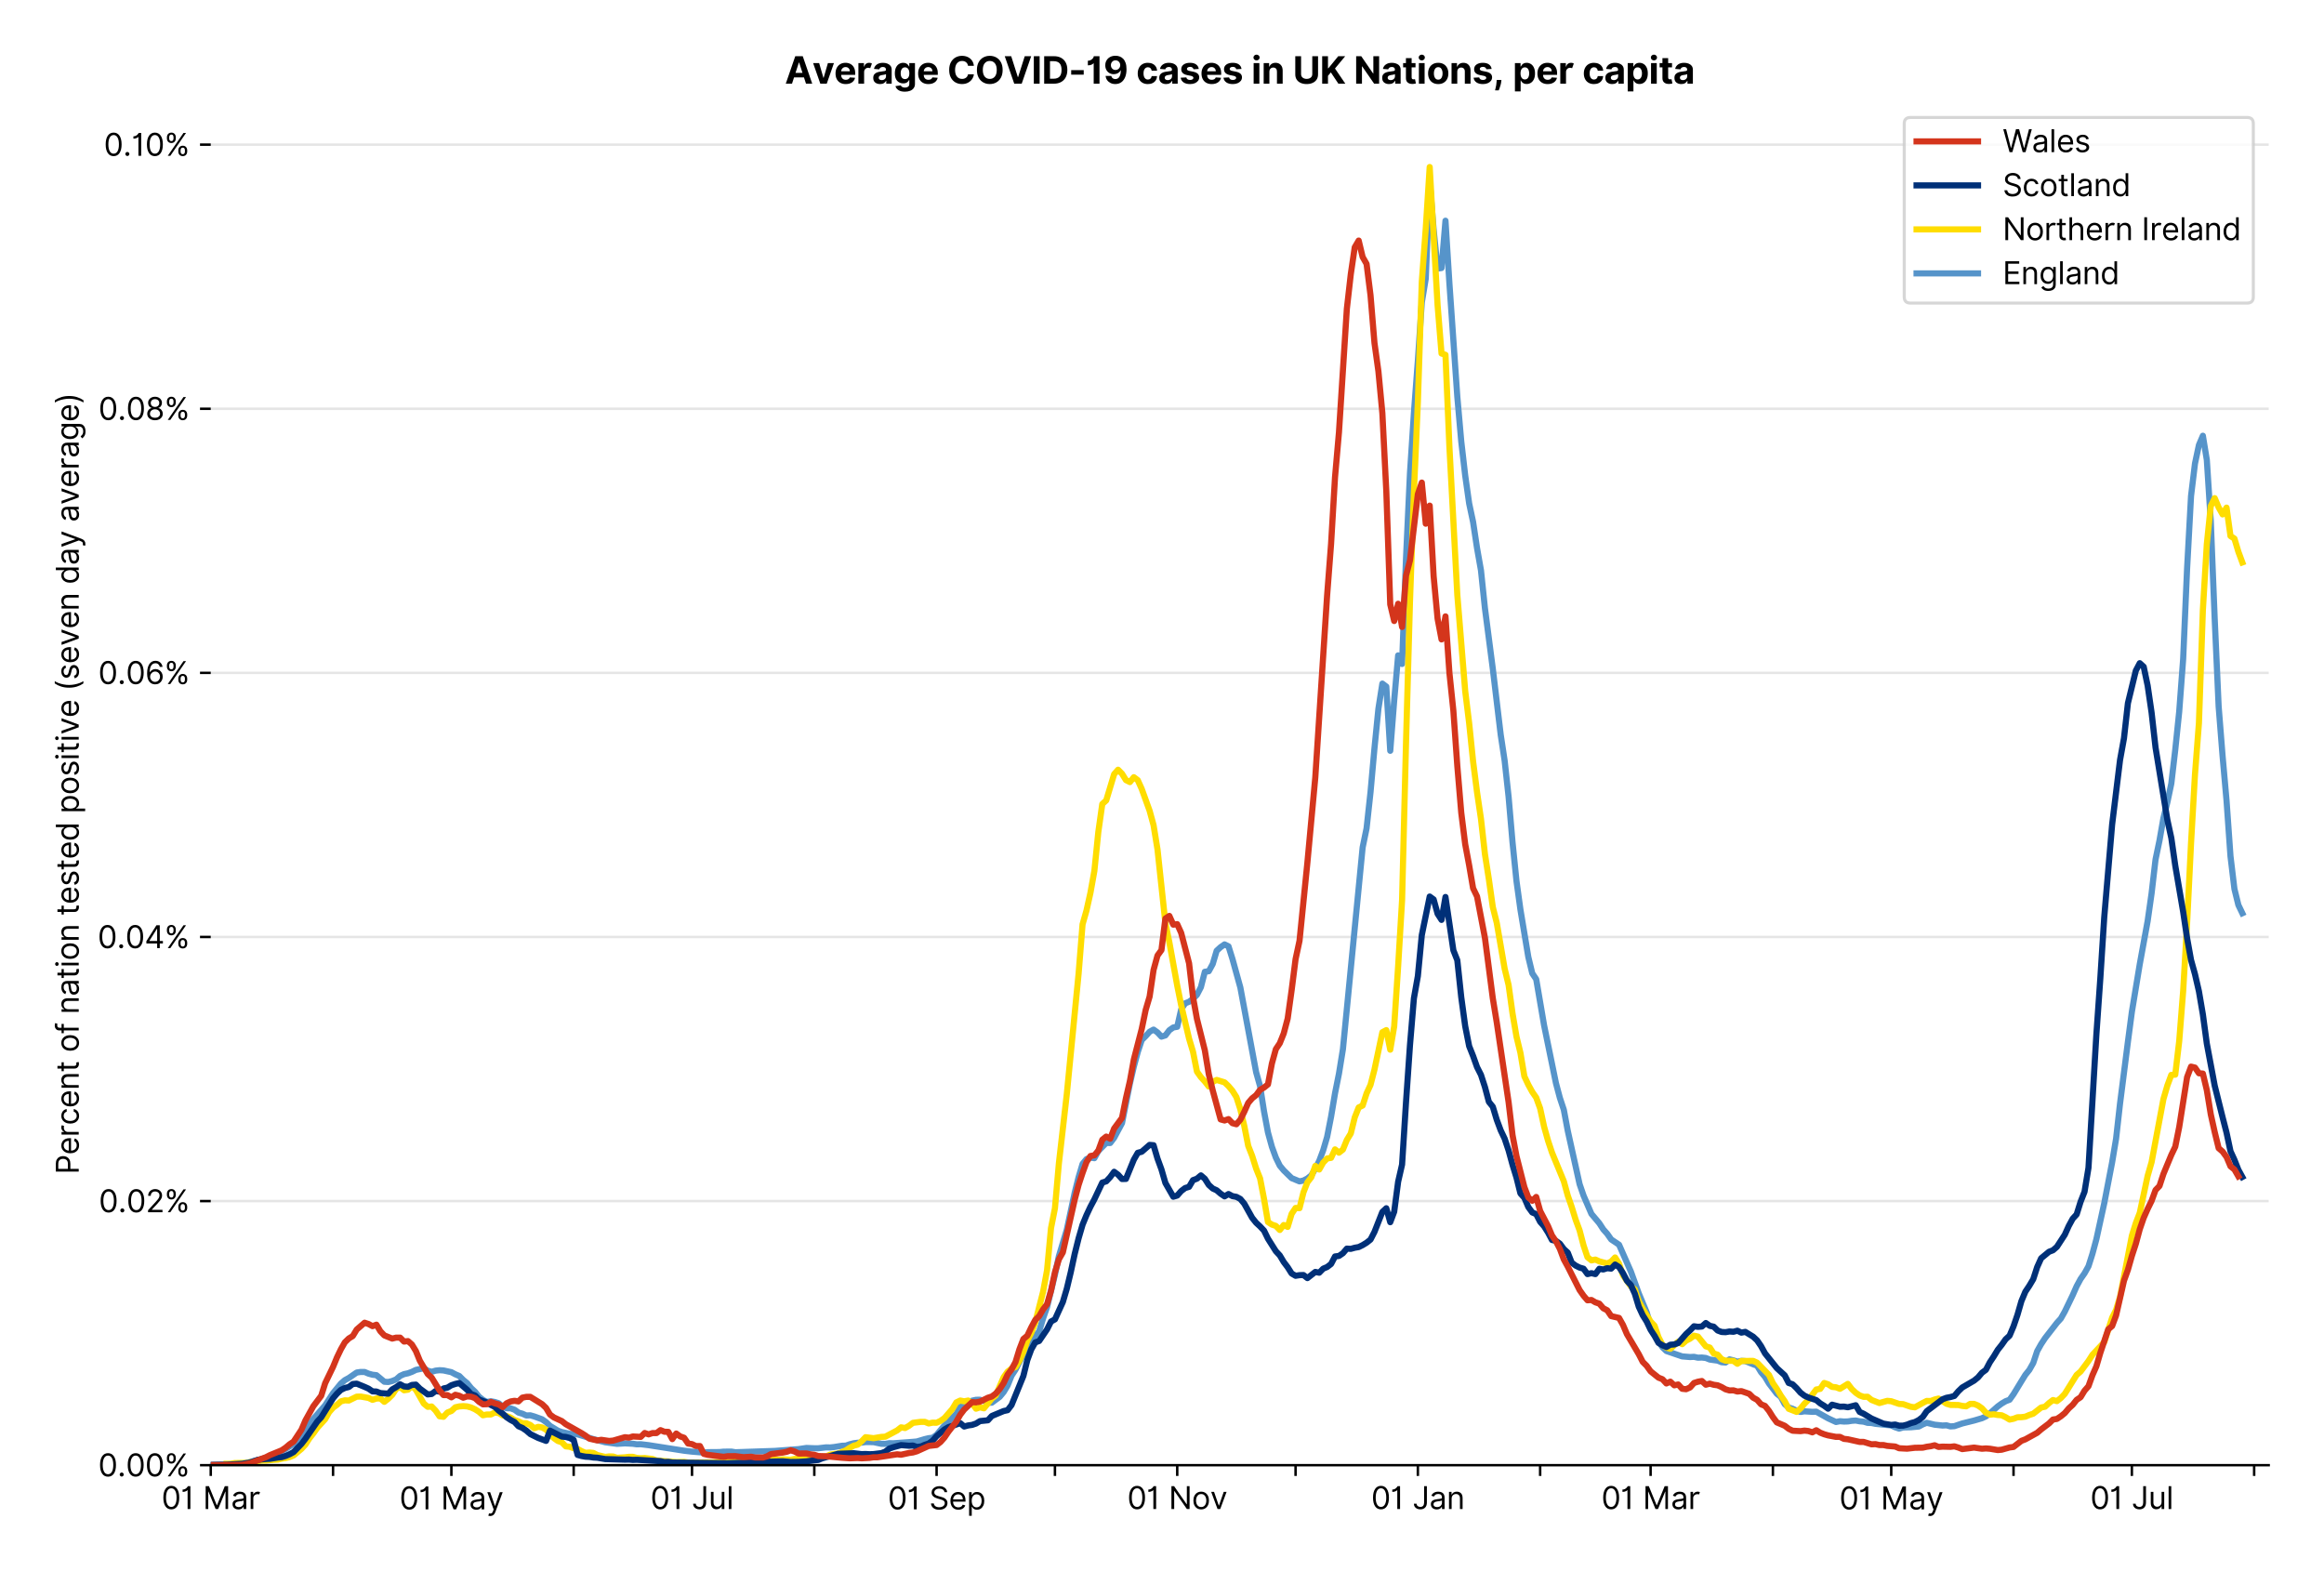 <?xml version="1.0" encoding="utf-8" standalone="no"?>
<!DOCTYPE svg PUBLIC "-//W3C//DTD SVG 1.1//EN"
  "http://www.w3.org/Graphics/SVG/1.1/DTD/svg11.dtd">
<svg version="1.1" viewBox="0 0 756.175 511.234" xmlns="http://www.w3.org/2000/svg" xmlns:xlink="http://www.w3.org/1999/xlink">
 <defs>
  <style type="text/css">*{stroke-linecap:butt;stroke-linejoin:round;}</style>
 </defs>
 <g id="figure_1">
  <g id="patch_1">
   <path d="M 0 511.234 
L 756.175 511.234 
L 756.175 0 
L 0 0 
z
" style="fill:#ffffff;"/>
  </g>
  <g id="axes_1">
   <g id="patch_2">
    <path d="M 68.575 476.745 
L 738.175 476.745 
L 738.175 33.225 
L 68.575 33.225 
z
" style="fill:#ffffff;"/>
   </g>
   <g id="matplotlib.axis_1">
    <g id="xtick_1">
     <g id="line2d_1">
      <defs>
       <path d="M 0 0 
L 0 3.5 
" id="m6d8b1a1b96" style="stroke:#000000;stroke-width:0.8;"/>
      </defs>
      <g>
       <use style="stroke:#000000;stroke-width:0.8;" x="68.575" xlink:href="#m6d8b1a1b96" y="476.745"/>
      </g>
     </g>
     <g id="text_1">
      <!-- 01 Mar -->
      <g transform="translate(52.538 491.018)scale(0.1 -0.1)">
       <defs>
        <path d="M 2000 -64 
Q 1230 -64 806 561 
Q 382 1186 382 2327 
Q 382 3459 809 4088 
Q 1236 4718 2000 4718 
Q 2764 4718 3191 4088 
Q 3618 3459 3618 2327 
Q 3618 1186 3194 561 
Q 2771 -64 2000 -64 
z
M 2000 436 
Q 2509 436 2791 927 
Q 3073 1418 3073 2327 
Q 3073 3234 2789 3730 
Q 2505 4227 2000 4227 
Q 1496 4227 1211 3730 
Q 927 3234 927 2327 
Q 927 1418 1210 927 
Q 1493 436 2000 436 
z
" id="Inter-Regular-30" transform="scale(0.016)"/>
        <path d="M 1973 4655 
L 1973 0 
L 1409 0 
L 1409 3836 
L 1373 3836 
Q 1341 3773 1209 3692 
Q 1077 3611 868 3551 
Q 659 3491 391 3491 
L 391 3964 
Q 661 3964 859 4061 
Q 1057 4159 1190 4291 
Q 1323 4423 1392 4529 
Q 1461 4636 1473 4655 
L 1973 4655 
z
" id="Inter-Regular-31" transform="scale(0.016)"/>
        <path id="Inter-Regular-20" transform="scale(0.016)"/>
        <path d="M 564 4655 
L 1236 4655 
L 2818 791 
L 2873 791 
L 4455 4655 
L 5127 4655 
L 5127 0 
L 4600 0 
L 4600 3536 
L 4555 3536 
L 3100 0 
L 2591 0 
L 1136 3536 
L 1091 3536 
L 1091 0 
L 564 0 
L 564 4655 
z
" id="Inter-Regular-4d" transform="scale(0.016)"/>
        <path d="M 1518 -82 
Q 1186 -82 916 44 
Q 646 170 486 410 
Q 327 650 327 991 
Q 327 1291 445 1478 
Q 564 1666 761 1773 
Q 959 1880 1199 1933 
Q 1439 1986 1682 2018 
Q 2000 2059 2199 2080 
Q 2398 2102 2490 2154 
Q 2582 2207 2582 2336 
L 2582 2355 
Q 2582 2691 2399 2877 
Q 2216 3064 1846 3064 
Q 1461 3064 1243 2895 
Q 1025 2727 936 2536 
L 427 2718 
Q 564 3036 792 3214 
Q 1021 3393 1292 3464 
Q 1564 3536 1827 3536 
Q 1996 3536 2215 3496 
Q 2434 3457 2640 3334 
Q 2846 3211 2982 2963 
Q 3118 2716 3118 2300 
L 3118 0 
L 2582 0 
L 2582 473 
L 2555 473 
Q 2500 359 2373 229 
Q 2246 100 2034 9 
Q 1823 -82 1518 -82 
z
M 1600 400 
Q 1918 400 2137 525 
Q 2357 650 2469 847 
Q 2582 1045 2582 1264 
L 2582 1755 
Q 2548 1714 2433 1681 
Q 2318 1648 2169 1624 
Q 2021 1600 1881 1583 
Q 1741 1566 1655 1555 
Q 1446 1527 1265 1467 
Q 1084 1407 974 1287 
Q 864 1168 864 964 
Q 864 684 1072 542 
Q 1280 400 1600 400 
z
" id="Inter-Regular-61" transform="scale(0.016)"/>
        <path d="M 491 0 
L 491 3491 
L 1009 3491 
L 1009 2964 
L 1046 2964 
Q 1139 3223 1389 3384 
Q 1639 3545 1955 3545 
Q 2100 3545 2209 3511 
Q 2318 3477 2400 3418 
L 2218 2964 
Q 2161 2993 2085 3010 
Q 2009 3027 1909 3027 
Q 1527 3027 1277 2794 
Q 1027 2561 1027 2209 
L 1027 0 
L 491 0 
z
" id="Inter-Regular-72" transform="scale(0.016)"/>
       </defs>
       <use xlink:href="#Inter-Regular-30"/>
       <use x="62.5" xlink:href="#Inter-Regular-31"/>
       <use x="106.676" xlink:href="#Inter-Regular-20"/>
       <use x="134.801" xlink:href="#Inter-Regular-4d"/>
       <use x="225.994" xlink:href="#Inter-Regular-61"/>
       <use x="282.386" xlink:href="#Inter-Regular-72"/>
      </g>
     </g>
    </g>
    <g id="xtick_2">
     <g id="line2d_2">
      <g>
       <use style="stroke:#000000;stroke-width:0.8;" x="108.365" xlink:href="#m6d8b1a1b96" y="476.745"/>
      </g>
     </g>
    </g>
    <g id="xtick_3">
     <g id="line2d_3">
      <g>
       <use style="stroke:#000000;stroke-width:0.8;" x="146.871" xlink:href="#m6d8b1a1b96" y="476.745"/>
      </g>
     </g>
     <g id="text_2">
      <!-- 01 May -->
      <g transform="translate(129.968 491.117)scale(0.1 -0.1)">
       <defs>
        <path d="M 818 -1355 
Q 682 -1355 575 -1333 
Q 468 -1311 427 -1291 
L 564 -818 
Q 857 -893 1053 -814 
Q 1250 -736 1391 -345 
L 1509 -18 
L 218 3491 
L 800 3491 
L 1764 709 
L 1800 709 
L 2764 3491 
L 3346 3491 
L 1846 -564 
Q 1550 -1355 818 -1355 
z
" id="Inter-Regular-79" transform="scale(0.016)"/>
       </defs>
       <use xlink:href="#Inter-Regular-30"/>
       <use x="62.5" xlink:href="#Inter-Regular-31"/>
       <use x="106.676" xlink:href="#Inter-Regular-20"/>
       <use x="134.801" xlink:href="#Inter-Regular-4d"/>
       <use x="225.994" xlink:href="#Inter-Regular-61"/>
       <use x="282.386" xlink:href="#Inter-Regular-79"/>
      </g>
     </g>
    </g>
    <g id="xtick_4">
     <g id="line2d_4">
      <g>
       <use style="stroke:#000000;stroke-width:0.8;" x="186.661" xlink:href="#m6d8b1a1b96" y="476.745"/>
      </g>
     </g>
    </g>
    <g id="xtick_5">
     <g id="line2d_5">
      <g>
       <use style="stroke:#000000;stroke-width:0.8;" x="225.167" xlink:href="#m6d8b1a1b96" y="476.745"/>
      </g>
     </g>
     <g id="text_3">
      <!-- 01 Jul -->
      <g transform="translate(211.623 491.018)scale(0.1 -0.1)">
       <defs>
        <path d="M 2346 4655 
L 2909 4655 
L 2909 1327 
Q 2909 657 2549 296 
Q 2189 -64 1582 -64 
Q 1200 -64 902 76 
Q 605 216 434 475 
Q 264 734 264 1091 
L 818 1091 
Q 818 795 1034 615 
Q 1250 436 1582 436 
Q 1948 436 2147 664 
Q 2346 893 2346 1327 
L 2346 4655 
z
" id="Inter-Regular-4a" transform="scale(0.016)"/>
        <path d="M 2691 1427 
L 2691 3491 
L 3227 3491 
L 3227 0 
L 2691 0 
L 2691 591 
L 2655 591 
Q 2532 325 2273 140 
Q 2014 -45 1618 -45 
Q 1127 -45 809 280 
Q 491 605 491 1273 
L 491 3491 
L 1027 3491 
L 1027 1309 
Q 1027 927 1242 700 
Q 1457 473 1791 473 
Q 1991 473 2199 575 
Q 2407 677 2549 888 
Q 2691 1100 2691 1427 
z
" id="Inter-Regular-75" transform="scale(0.016)"/>
        <path d="M 1027 4655 
L 1027 0 
L 491 0 
L 491 4655 
L 1027 4655 
z
" id="Inter-Regular-6c" transform="scale(0.016)"/>
       </defs>
       <use xlink:href="#Inter-Regular-30"/>
       <use x="62.5" xlink:href="#Inter-Regular-31"/>
       <use x="106.676" xlink:href="#Inter-Regular-20"/>
       <use x="134.801" xlink:href="#Inter-Regular-4a"/>
       <use x="189.063" xlink:href="#Inter-Regular-75"/>
       <use x="247.159" xlink:href="#Inter-Regular-6c"/>
      </g>
     </g>
    </g>
    <g id="xtick_6">
     <g id="line2d_6">
      <g>
       <use style="stroke:#000000;stroke-width:0.8;" x="264.957" xlink:href="#m6d8b1a1b96" y="476.745"/>
      </g>
     </g>
    </g>
    <g id="xtick_7">
     <g id="line2d_7">
      <g>
       <use style="stroke:#000000;stroke-width:0.8;" x="304.747" xlink:href="#m6d8b1a1b96" y="476.745"/>
      </g>
     </g>
     <g id="text_4">
      <!-- 01 Sep -->
      <g transform="translate(288.859 491.117)scale(0.1 -0.1)">
       <defs>
        <path d="M 3109 3491 
Q 3068 3836 2777 4027 
Q 2486 4218 2064 4218 
Q 1600 4218 1318 3999 
Q 1036 3780 1036 3445 
Q 1036 3195 1189 3042 
Q 1343 2889 1553 2803 
Q 1764 2718 1936 2673 
L 2409 2545 
Q 2591 2498 2815 2414 
Q 3039 2330 3244 2185 
Q 3450 2041 3584 1816 
Q 3718 1591 3718 1264 
Q 3718 886 3521 581 
Q 3325 277 2949 97 
Q 2573 -82 2036 -82 
Q 1286 -82 845 272 
Q 405 627 364 1200 
L 946 1200 
Q 968 936 1124 764 
Q 1280 593 1519 510 
Q 1759 427 2036 427 
Q 2359 427 2616 533 
Q 2873 639 3023 828 
Q 3173 1018 3173 1273 
Q 3173 1505 3043 1650 
Q 2914 1795 2702 1886 
Q 2491 1977 2246 2045 
L 1673 2209 
Q 1127 2366 809 2657 
Q 491 2948 491 3418 
Q 491 3809 703 4101 
Q 916 4393 1276 4555 
Q 1636 4718 2082 4718 
Q 2532 4718 2882 4558 
Q 3232 4398 3437 4120 
Q 3643 3843 3655 3491 
L 3109 3491 
z
" id="Inter-Regular-53" transform="scale(0.016)"/>
        <path d="M 1955 -73 
Q 1450 -73 1085 151 
Q 721 375 524 778 
Q 327 1182 327 1718 
Q 327 2255 524 2665 
Q 721 3075 1074 3305 
Q 1427 3536 1900 3536 
Q 2173 3536 2439 3445 
Q 2705 3355 2923 3151 
Q 3141 2948 3270 2614 
Q 3400 2280 3400 1791 
L 3400 1564 
L 866 1564 
Q 884 1005 1183 707 
Q 1482 409 1955 409 
Q 2271 409 2498 545 
Q 2725 682 2827 955 
L 3346 809 
Q 3223 414 2854 170 
Q 2486 -73 1955 -73 
z
M 866 2027 
L 2855 2027 
Q 2855 2470 2595 2762 
Q 2336 3055 1900 3055 
Q 1593 3055 1368 2911 
Q 1143 2768 1013 2533 
Q 884 2298 866 2027 
z
" id="Inter-Regular-65" transform="scale(0.016)"/>
        <path d="M 491 -1309 
L 491 3491 
L 1009 3491 
L 1009 2936 
L 1073 2936 
Q 1132 3027 1237 3169 
Q 1343 3311 1542 3423 
Q 1741 3536 2082 3536 
Q 2523 3536 2859 3315 
Q 3196 3095 3384 2690 
Q 3573 2286 3573 1736 
Q 3573 1182 3384 776 
Q 3196 370 2861 148 
Q 2527 -73 2091 -73 
Q 1755 -73 1552 39 
Q 1350 152 1241 296 
Q 1132 441 1073 536 
L 1027 536 
L 1027 -1309 
L 491 -1309 
z
M 1018 1745 
Q 1018 1152 1276 780 
Q 1534 409 2018 409 
Q 2355 409 2581 587 
Q 2807 766 2921 1069 
Q 3036 1373 3036 1745 
Q 3036 2114 2923 2410 
Q 2811 2707 2585 2881 
Q 2359 3055 2018 3055 
Q 1527 3055 1272 2693 
Q 1018 2332 1018 1745 
z
" id="Inter-Regular-70" transform="scale(0.016)"/>
       </defs>
       <use xlink:href="#Inter-Regular-30"/>
       <use x="62.5" xlink:href="#Inter-Regular-31"/>
       <use x="106.676" xlink:href="#Inter-Regular-20"/>
       <use x="134.801" xlink:href="#Inter-Regular-53"/>
       <use x="198.58" xlink:href="#Inter-Regular-65"/>
       <use x="256.818" xlink:href="#Inter-Regular-70"/>
      </g>
     </g>
    </g>
    <g id="xtick_8">
     <g id="line2d_8">
      <g>
       <use style="stroke:#000000;stroke-width:0.8;" x="343.253" xlink:href="#m6d8b1a1b96" y="476.745"/>
      </g>
     </g>
    </g>
    <g id="xtick_9">
     <g id="line2d_9">
      <g>
       <use style="stroke:#000000;stroke-width:0.8;" x="383.043" xlink:href="#m6d8b1a1b96" y="476.745"/>
      </g>
     </g>
     <g id="text_5">
      <!-- 01 Nov -->
      <g transform="translate(366.772 491.018)scale(0.1 -0.1)">
       <defs>
        <path d="M 4255 4655 
L 4255 0 
L 3709 0 
L 1173 3655 
L 1127 3655 
L 1127 0 
L 564 0 
L 564 4655 
L 1109 4655 
L 3655 991 
L 3700 991 
L 3700 4655 
L 4255 4655 
z
" id="Inter-Regular-4e" transform="scale(0.016)"/>
        <path d="M 1909 -73 
Q 1436 -73 1080 152 
Q 725 377 526 781 
Q 327 1186 327 1727 
Q 327 2273 526 2679 
Q 725 3086 1080 3311 
Q 1436 3536 1909 3536 
Q 2382 3536 2737 3311 
Q 3093 3086 3292 2679 
Q 3491 2273 3491 1727 
Q 3491 1186 3292 781 
Q 3093 377 2737 152 
Q 2382 -73 1909 -73 
z
M 1909 409 
Q 2268 409 2500 593 
Q 2732 777 2843 1077 
Q 2955 1377 2955 1727 
Q 2955 2077 2843 2379 
Q 2732 2682 2500 2868 
Q 2268 3055 1909 3055 
Q 1550 3055 1318 2868 
Q 1086 2682 975 2379 
Q 864 2077 864 1727 
Q 864 1377 975 1077 
Q 1086 777 1318 593 
Q 1550 409 1909 409 
z
" id="Inter-Regular-6f" transform="scale(0.016)"/>
        <path d="M 3346 3491 
L 2055 0 
L 1509 0 
L 218 3491 
L 800 3491 
L 1764 709 
L 1800 709 
L 2764 3491 
L 3346 3491 
z
" id="Inter-Regular-76" transform="scale(0.016)"/>
       </defs>
       <use xlink:href="#Inter-Regular-30"/>
       <use x="62.5" xlink:href="#Inter-Regular-31"/>
       <use x="106.676" xlink:href="#Inter-Regular-20"/>
       <use x="134.801" xlink:href="#Inter-Regular-4e"/>
       <use x="210.085" xlink:href="#Inter-Regular-6f"/>
       <use x="269.744" xlink:href="#Inter-Regular-76"/>
      </g>
     </g>
    </g>
    <g id="xtick_10">
     <g id="line2d_10">
      <g>
       <use style="stroke:#000000;stroke-width:0.8;" x="421.549" xlink:href="#m6d8b1a1b96" y="476.745"/>
      </g>
     </g>
    </g>
    <g id="xtick_11">
     <g id="line2d_11">
      <g>
       <use style="stroke:#000000;stroke-width:0.8;" x="461.339" xlink:href="#m6d8b1a1b96" y="476.745"/>
      </g>
     </g>
     <g id="text_6">
      <!-- 01 Jan -->
      <g transform="translate(446.139 491.018)scale(0.1 -0.1)">
       <defs>
        <path d="M 1027 2100 
L 1027 0 
L 491 0 
L 491 3491 
L 1009 3491 
L 1009 2945 
L 1055 2945 
Q 1177 3211 1427 3373 
Q 1677 3536 2073 3536 
Q 2602 3536 2928 3211 
Q 3255 2886 3255 2218 
L 3255 0 
L 2718 0 
L 2718 2182 
Q 2718 2593 2504 2824 
Q 2291 3055 1918 3055 
Q 1534 3055 1280 2806 
Q 1027 2557 1027 2100 
z
" id="Inter-Regular-6e" transform="scale(0.016)"/>
       </defs>
       <use xlink:href="#Inter-Regular-30"/>
       <use x="62.5" xlink:href="#Inter-Regular-31"/>
       <use x="106.676" xlink:href="#Inter-Regular-20"/>
       <use x="134.801" xlink:href="#Inter-Regular-4a"/>
       <use x="189.063" xlink:href="#Inter-Regular-61"/>
       <use x="245.455" xlink:href="#Inter-Regular-6e"/>
      </g>
     </g>
    </g>
    <g id="xtick_12">
     <g id="line2d_12">
      <g>
       <use style="stroke:#000000;stroke-width:0.8;" x="501.128" xlink:href="#m6d8b1a1b96" y="476.745"/>
      </g>
     </g>
    </g>
    <g id="xtick_13">
     <g id="line2d_13">
      <g>
       <use style="stroke:#000000;stroke-width:0.8;" x="537.068" xlink:href="#m6d8b1a1b96" y="476.745"/>
      </g>
     </g>
     <g id="text_7">
      <!-- 01 Mar -->
      <g transform="translate(521.031 491.018)scale(0.1 -0.1)">
       <use xlink:href="#Inter-Regular-30"/>
       <use x="62.5" xlink:href="#Inter-Regular-31"/>
       <use x="106.676" xlink:href="#Inter-Regular-20"/>
       <use x="134.801" xlink:href="#Inter-Regular-4d"/>
       <use x="225.994" xlink:href="#Inter-Regular-61"/>
       <use x="282.386" xlink:href="#Inter-Regular-72"/>
      </g>
     </g>
    </g>
    <g id="xtick_14">
     <g id="line2d_14">
      <g>
       <use style="stroke:#000000;stroke-width:0.8;" x="576.857" xlink:href="#m6d8b1a1b96" y="476.745"/>
      </g>
     </g>
    </g>
    <g id="xtick_15">
     <g id="line2d_15">
      <g>
       <use style="stroke:#000000;stroke-width:0.8;" x="615.364" xlink:href="#m6d8b1a1b96" y="476.745"/>
      </g>
     </g>
     <g id="text_8">
      <!-- 01 May -->
      <g transform="translate(598.461 491.117)scale(0.1 -0.1)">
       <use xlink:href="#Inter-Regular-30"/>
       <use x="62.5" xlink:href="#Inter-Regular-31"/>
       <use x="106.676" xlink:href="#Inter-Regular-20"/>
       <use x="134.801" xlink:href="#Inter-Regular-4d"/>
       <use x="225.994" xlink:href="#Inter-Regular-61"/>
       <use x="282.386" xlink:href="#Inter-Regular-79"/>
      </g>
     </g>
    </g>
    <g id="xtick_16">
     <g id="line2d_16">
      <g>
       <use style="stroke:#000000;stroke-width:0.8;" x="655.153" xlink:href="#m6d8b1a1b96" y="476.745"/>
      </g>
     </g>
    </g>
    <g id="xtick_17">
     <g id="line2d_17">
      <g>
       <use style="stroke:#000000;stroke-width:0.8;" x="693.66" xlink:href="#m6d8b1a1b96" y="476.745"/>
      </g>
     </g>
     <g id="text_9">
      <!-- 01 Jul -->
      <g transform="translate(680.116 491.018)scale(0.1 -0.1)">
       <use xlink:href="#Inter-Regular-30"/>
       <use x="62.5" xlink:href="#Inter-Regular-31"/>
       <use x="106.676" xlink:href="#Inter-Regular-20"/>
       <use x="134.801" xlink:href="#Inter-Regular-4a"/>
       <use x="189.063" xlink:href="#Inter-Regular-75"/>
       <use x="247.159" xlink:href="#Inter-Regular-6c"/>
      </g>
     </g>
    </g>
    <g id="xtick_18">
     <g id="line2d_18">
      <g>
       <use style="stroke:#000000;stroke-width:0.8;" x="733.449" xlink:href="#m6d8b1a1b96" y="476.745"/>
      </g>
     </g>
    </g>
   </g>
   <g id="matplotlib.axis_2">
    <g id="ytick_1">
     <g id="line2d_19">
      <path clip-path="url(#pb7402b83c7)" d="M 68.575 476.745 
L 738.175 476.745 
" style="fill:none;stroke:#e5e5e5;stroke-linecap:square;stroke-width:0.8;"/>
     </g>
     <g id="line2d_20">
      <defs>
       <path d="M 0 0 
L -3.5 0 
" id="me9e9de4bbb" style="stroke:#000000;stroke-width:0.8;"/>
      </defs>
      <g>
       <use style="stroke:#000000;stroke-width:0.8;" x="68.575" xlink:href="#me9e9de4bbb" y="476.745"/>
      </g>
     </g>
     <g id="text_10">
      <!-- 0.00% -->
      <g transform="translate(31.944 480.382)scale(0.1 -0.1)">
       <defs>
        <path d="M 882 -36 
Q 714 -36 593 84 
Q 473 205 473 373 
Q 473 541 593 661 
Q 714 782 882 782 
Q 1050 782 1170 661 
Q 1291 541 1291 373 
Q 1291 205 1170 84 
Q 1050 -36 882 -36 
z
" id="Inter-Regular-2e" transform="scale(0.016)"/>
        <path d="M 2855 873 
L 2855 1118 
Q 2855 1373 2960 1585 
Q 3066 1798 3269 1926 
Q 3473 2055 3764 2055 
Q 4059 2055 4259 1926 
Q 4459 1798 4561 1585 
Q 4664 1373 4664 1118 
L 4664 873 
Q 4664 618 4560 405 
Q 4457 193 4256 64 
Q 4055 -64 3764 -64 
Q 3468 -64 3266 64 
Q 3064 193 2959 405 
Q 2855 618 2855 873 
z
M 536 3536 
L 536 3782 
Q 536 4036 642 4248 
Q 748 4461 951 4589 
Q 1155 4718 1446 4718 
Q 1741 4718 1941 4589 
Q 2141 4461 2243 4248 
Q 2346 4036 2346 3782 
L 2346 3536 
Q 2346 3282 2242 3069 
Q 2139 2857 1937 2728 
Q 1736 2600 1446 2600 
Q 1150 2600 948 2728 
Q 746 2857 641 3069 
Q 536 3282 536 3536 
z
M 709 0 
L 3909 4655 
L 4427 4655 
L 1227 0 
L 709 0 
z
M 3318 1118 
L 3318 873 
Q 3318 661 3418 494 
Q 3518 327 3764 327 
Q 4002 327 4101 494 
Q 4200 661 4200 873 
L 4200 1118 
Q 4200 1330 4104 1497 
Q 4009 1664 3764 1664 
Q 3525 1664 3421 1497 
Q 3318 1330 3318 1118 
z
M 1000 3782 
L 1000 3536 
Q 1000 3325 1100 3158 
Q 1200 2991 1446 2991 
Q 1684 2991 1783 3158 
Q 1882 3325 1882 3536 
L 1882 3782 
Q 1882 3993 1786 4160 
Q 1691 4327 1446 4327 
Q 1207 4327 1103 4160 
Q 1000 3993 1000 3782 
z
" id="Inter-Regular-25" transform="scale(0.016)"/>
       </defs>
       <use xlink:href="#Inter-Regular-30"/>
       <use x="62.5" xlink:href="#Inter-Regular-2e"/>
       <use x="90.057" xlink:href="#Inter-Regular-30"/>
       <use x="152.557" xlink:href="#Inter-Regular-30"/>
       <use x="215.057" xlink:href="#Inter-Regular-25"/>
      </g>
     </g>
    </g>
    <g id="ytick_2">
     <g id="line2d_21">
      <path clip-path="url(#pb7402b83c7)" d="M 68.575 390.808 
L 738.175 390.808 
" style="fill:none;stroke:#e5e5e5;stroke-linecap:square;stroke-width:0.8;"/>
     </g>
     <g id="line2d_22">
      <g>
       <use style="stroke:#000000;stroke-width:0.8;" x="68.575" xlink:href="#me9e9de4bbb" y="390.808"/>
      </g>
     </g>
     <g id="text_11">
      <!-- 0.02% -->
      <g transform="translate(32.142 394.445)scale(0.1 -0.1)">
       <defs>
        <path d="M 482 0 
L 482 409 
L 2018 2091 
Q 2289 2386 2464 2605 
Q 2639 2825 2724 3019 
Q 2809 3214 2809 3427 
Q 2809 3795 2553 4011 
Q 2298 4227 1918 4227 
Q 1514 4227 1275 3985 
Q 1036 3743 1036 3345 
L 500 3345 
Q 500 3755 688 4064 
Q 877 4373 1203 4545 
Q 1530 4718 1936 4718 
Q 2346 4718 2661 4545 
Q 2977 4373 3156 4079 
Q 3336 3786 3336 3427 
Q 3336 3170 3244 2926 
Q 3152 2682 2926 2383 
Q 2700 2084 2300 1655 
L 1255 536 
L 1255 500 
L 3418 500 
L 3418 0 
L 482 0 
z
" id="Inter-Regular-32" transform="scale(0.016)"/>
       </defs>
       <use xlink:href="#Inter-Regular-30"/>
       <use x="62.5" xlink:href="#Inter-Regular-2e"/>
       <use x="90.057" xlink:href="#Inter-Regular-30"/>
       <use x="152.557" xlink:href="#Inter-Regular-32"/>
       <use x="213.068" xlink:href="#Inter-Regular-25"/>
      </g>
     </g>
    </g>
    <g id="ytick_3">
     <g id="line2d_23">
      <path clip-path="url(#pb7402b83c7)" d="M 68.575 304.872 
L 738.175 304.872 
" style="fill:none;stroke:#e5e5e5;stroke-linecap:square;stroke-width:0.8;"/>
     </g>
     <g id="line2d_24">
      <g>
       <use style="stroke:#000000;stroke-width:0.8;" x="68.575" xlink:href="#me9e9de4bbb" y="304.872"/>
      </g>
     </g>
     <g id="text_12">
      <!-- 0.04% -->
      <g transform="translate(31.773 308.509)scale(0.1 -0.1)">
       <defs>
        <path d="M 373 955 
L 373 1418 
L 2418 4655 
L 3100 4655 
L 3100 1455 
L 3736 1455 
L 3736 955 
L 3100 955 
L 3100 0 
L 2564 0 
L 2564 955 
L 373 955 
z
M 2564 1455 
L 2564 3936 
L 2527 3936 
L 982 1491 
L 982 1455 
L 2564 1455 
z
" id="Inter-Regular-34" transform="scale(0.016)"/>
       </defs>
       <use xlink:href="#Inter-Regular-30"/>
       <use x="62.5" xlink:href="#Inter-Regular-2e"/>
       <use x="90.057" xlink:href="#Inter-Regular-30"/>
       <use x="152.557" xlink:href="#Inter-Regular-34"/>
       <use x="216.761" xlink:href="#Inter-Regular-25"/>
      </g>
     </g>
    </g>
    <g id="ytick_4">
     <g id="line2d_25">
      <path clip-path="url(#pb7402b83c7)" d="M 68.575 218.935 
L 738.175 218.935 
" style="fill:none;stroke:#e5e5e5;stroke-linecap:square;stroke-width:0.8;"/>
     </g>
     <g id="line2d_26">
      <g>
       <use style="stroke:#000000;stroke-width:0.8;" x="68.575" xlink:href="#me9e9de4bbb" y="218.935"/>
      </g>
     </g>
     <g id="text_13">
      <!-- 0.06% -->
      <g transform="translate(31.958 222.572)scale(0.1 -0.1)">
       <defs>
        <path d="M 2027 -64 
Q 1741 -59 1454 45 
Q 1168 150 932 399 
Q 696 648 552 1074 
Q 409 1500 409 2145 
Q 409 3386 861 4056 
Q 1314 4727 2100 4727 
Q 2686 4727 3073 4384 
Q 3461 4041 3546 3491 
L 2991 3491 
Q 2914 3811 2691 4019 
Q 2468 4227 2100 4227 
Q 1559 4227 1249 3755 
Q 939 3284 936 2427 
L 973 2427 
Q 1164 2716 1461 2880 
Q 1759 3045 2118 3045 
Q 2518 3045 2850 2846 
Q 3182 2648 3382 2299 
Q 3582 1950 3582 1500 
Q 3582 1068 3389 710 
Q 3196 352 2847 142 
Q 2498 -68 2027 -64 
z
M 2027 436 
Q 2314 436 2542 579 
Q 2771 723 2903 964 
Q 3036 1205 3036 1500 
Q 3036 1789 2908 2026 
Q 2780 2264 2556 2404 
Q 2332 2545 2046 2545 
Q 1757 2545 1525 2397 
Q 1293 2250 1157 2010 
Q 1021 1770 1018 1491 
Q 1018 1214 1149 973 
Q 1280 732 1508 584 
Q 1736 436 2027 436 
z
" id="Inter-Regular-36" transform="scale(0.016)"/>
       </defs>
       <use xlink:href="#Inter-Regular-30"/>
       <use x="62.5" xlink:href="#Inter-Regular-2e"/>
       <use x="90.057" xlink:href="#Inter-Regular-30"/>
       <use x="152.557" xlink:href="#Inter-Regular-36"/>
       <use x="214.915" xlink:href="#Inter-Regular-25"/>
      </g>
     </g>
    </g>
    <g id="ytick_5">
     <g id="line2d_27">
      <path clip-path="url(#pb7402b83c7)" d="M 68.575 132.999 
L 738.175 132.999 
" style="fill:none;stroke:#e5e5e5;stroke-linecap:square;stroke-width:0.8;"/>
     </g>
     <g id="line2d_28">
      <g>
       <use style="stroke:#000000;stroke-width:0.8;" x="68.575" xlink:href="#me9e9de4bbb" y="132.999"/>
      </g>
     </g>
     <g id="text_14">
      <!-- 0.08% -->
      <g transform="translate(32.028 136.636)scale(0.1 -0.1)">
       <defs>
        <path d="M 1973 -64 
Q 1505 -64 1147 103 
Q 789 270 589 564 
Q 389 859 391 1236 
Q 389 1532 507 1783 
Q 625 2034 830 2203 
Q 1036 2373 1291 2418 
L 1291 2445 
Q 957 2532 759 2821 
Q 561 3111 564 3482 
Q 561 3836 743 4115 
Q 925 4395 1244 4556 
Q 1564 4718 1973 4718 
Q 2377 4718 2695 4556 
Q 3014 4395 3197 4115 
Q 3380 3836 3382 3482 
Q 3380 3111 3181 2821 
Q 2982 2532 2655 2445 
L 2655 2418 
Q 2907 2373 3109 2203 
Q 3311 2034 3431 1783 
Q 3552 1532 3555 1236 
Q 3552 859 3351 564 
Q 3150 270 2794 103 
Q 2439 -64 1973 -64 
z
M 1973 436 
Q 2446 436 2722 662 
Q 2998 889 3000 1264 
Q 2998 1527 2864 1729 
Q 2730 1932 2499 2048 
Q 2268 2164 1973 2164 
Q 1675 2164 1442 2048 
Q 1209 1932 1076 1729 
Q 943 1527 946 1264 
Q 943 889 1218 662 
Q 1493 436 1973 436 
z
M 1973 2645 
Q 2348 2645 2591 2864 
Q 2834 3084 2836 3445 
Q 2834 3800 2596 4013 
Q 2359 4227 1973 4227 
Q 1582 4227 1344 4013 
Q 1107 3800 1109 3445 
Q 1107 3084 1349 2864 
Q 1591 2645 1973 2645 
z
" id="Inter-Regular-38" transform="scale(0.016)"/>
       </defs>
       <use xlink:href="#Inter-Regular-30"/>
       <use x="62.5" xlink:href="#Inter-Regular-2e"/>
       <use x="90.057" xlink:href="#Inter-Regular-30"/>
       <use x="152.557" xlink:href="#Inter-Regular-38"/>
       <use x="214.205" xlink:href="#Inter-Regular-25"/>
      </g>
     </g>
    </g>
    <g id="ytick_6">
     <g id="line2d_29">
      <path clip-path="url(#pb7402b83c7)" d="M 68.575 47.062 
L 738.175 47.062 
" style="fill:none;stroke:#e5e5e5;stroke-linecap:square;stroke-width:0.8;"/>
     </g>
     <g id="line2d_30">
      <g>
       <use style="stroke:#000000;stroke-width:0.8;" x="68.575" xlink:href="#me9e9de4bbb" y="47.062"/>
      </g>
     </g>
     <g id="text_15">
      <!-- 0.10% -->
      <g transform="translate(33.777 50.699)scale(0.1 -0.1)">
       <use xlink:href="#Inter-Regular-30"/>
       <use x="62.5" xlink:href="#Inter-Regular-2e"/>
       <use x="90.057" xlink:href="#Inter-Regular-31"/>
       <use x="134.233" xlink:href="#Inter-Regular-30"/>
       <use x="196.733" xlink:href="#Inter-Regular-25"/>
      </g>
     </g>
    </g>
    <g id="text_16">
     <!-- Percent of nation tested positive (seven day average) -->
     <g transform="translate(25.614 382.124)rotate(-90)scale(0.1 -0.1)">
      <defs>
       <path d="M 564 0 
L 564 4655 
L 2136 4655 
Q 2684 4655 3033 4458 
Q 3382 4261 3550 3927 
Q 3718 3593 3718 3182 
Q 3718 2770 3551 2434 
Q 3384 2098 3036 1899 
Q 2689 1700 2146 1700 
L 1127 1700 
L 1127 0 
L 564 0 
z
M 1127 2200 
L 2127 2200 
Q 2689 2200 2926 2482 
Q 3164 2764 3164 3182 
Q 3164 3602 2925 3878 
Q 2686 4155 2118 4155 
L 1127 4155 
L 1127 2200 
z
" id="Inter-Regular-50" transform="scale(0.016)"/>
       <path d="M 1909 -73 
Q 1418 -73 1063 159 
Q 709 391 518 798 
Q 327 1205 327 1727 
Q 327 2259 524 2667 
Q 721 3075 1074 3305 
Q 1427 3536 1900 3536 
Q 2268 3536 2563 3400 
Q 2859 3264 3047 3018 
Q 3236 2773 3282 2445 
L 2746 2445 
Q 2684 2684 2474 2869 
Q 2264 3055 1909 3055 
Q 1439 3055 1151 2697 
Q 864 2339 864 1745 
Q 864 1139 1148 774 
Q 1432 409 1909 409 
Q 2223 409 2447 570 
Q 2671 732 2746 1018 
L 3282 1018 
Q 3236 709 3058 462 
Q 2880 216 2588 71 
Q 2296 -73 1909 -73 
z
" id="Inter-Regular-63" transform="scale(0.016)"/>
       <path d="M 2009 3491 
L 2009 3036 
L 1264 3036 
L 1264 1000 
Q 1264 773 1331 660 
Q 1398 548 1503 510 
Q 1609 473 1727 473 
Q 1816 473 1873 483 
Q 1930 493 1964 500 
L 2073 18 
Q 2018 -2 1920 -23 
Q 1823 -45 1673 -45 
Q 1446 -45 1228 52 
Q 1011 150 869 350 
Q 727 550 727 855 
L 727 3036 
L 200 3036 
L 200 3491 
L 727 3491 
L 727 4327 
L 1264 4327 
L 1264 3491 
L 2009 3491 
z
" id="Inter-Regular-74" transform="scale(0.016)"/>
       <path d="M 2046 3491 
L 2046 3036 
L 1264 3036 
L 1264 0 
L 727 0 
L 727 3036 
L 164 3036 
L 164 3491 
L 727 3491 
L 727 3973 
Q 727 4273 868 4473 
Q 1009 4673 1234 4773 
Q 1459 4873 1709 4873 
Q 1907 4873 2032 4841 
Q 2157 4809 2218 4782 
L 2064 4318 
Q 2023 4332 1951 4352 
Q 1880 4373 1764 4373 
Q 1498 4373 1381 4239 
Q 1264 4105 1264 3845 
L 1264 3491 
L 2046 3491 
z
" id="Inter-Regular-66" transform="scale(0.016)"/>
       <path d="M 491 0 
L 491 3491 
L 1027 3491 
L 1027 0 
L 491 0 
z
M 764 4073 
Q 607 4073 494 4179 
Q 382 4286 382 4436 
Q 382 4586 494 4693 
Q 607 4800 764 4800 
Q 921 4800 1033 4693 
Q 1146 4586 1146 4436 
Q 1146 4286 1033 4179 
Q 921 4073 764 4073 
z
" id="Inter-Regular-69" transform="scale(0.016)"/>
       <path d="M 2964 2709 
L 2482 2573 
Q 2411 2755 2245 2914 
Q 2080 3073 1727 3073 
Q 1407 3073 1194 2926 
Q 982 2780 982 2555 
Q 982 2355 1127 2239 
Q 1273 2123 1582 2045 
L 2100 1918 
Q 3027 1691 3027 973 
Q 3027 673 2855 436 
Q 2684 200 2377 63 
Q 2071 -73 1664 -73 
Q 1130 -73 780 159 
Q 430 391 336 836 
L 846 964 
Q 989 400 1655 400 
Q 2030 400 2251 560 
Q 2473 720 2473 945 
Q 2473 1316 1955 1436 
L 1373 1573 
Q 893 1686 669 1926 
Q 446 2166 446 2527 
Q 446 2823 613 3050 
Q 780 3277 1069 3406 
Q 1359 3536 1727 3536 
Q 2246 3536 2542 3309 
Q 2839 3082 2964 2709 
z
" id="Inter-Regular-73" transform="scale(0.016)"/>
       <path d="M 1809 -73 
Q 1373 -73 1039 148 
Q 705 370 516 776 
Q 327 1182 327 1736 
Q 327 2286 516 2690 
Q 705 3095 1041 3315 
Q 1377 3536 1818 3536 
Q 2159 3536 2358 3423 
Q 2557 3311 2662 3169 
Q 2768 3027 2827 2936 
L 2873 2936 
L 2873 4655 
L 3409 4655 
L 3409 0 
L 2891 0 
L 2891 536 
L 2827 536 
Q 2768 441 2659 296 
Q 2550 152 2348 39 
Q 2146 -73 1809 -73 
z
M 1882 409 
Q 2366 409 2624 780 
Q 2882 1152 2882 1745 
Q 2882 2332 2627 2693 
Q 2373 3055 1882 3055 
Q 1541 3055 1315 2881 
Q 1089 2707 976 2410 
Q 864 2114 864 1745 
Q 864 1373 978 1069 
Q 1093 766 1319 587 
Q 1546 409 1882 409 
z
" id="Inter-Regular-64" transform="scale(0.016)"/>
       <path d="M 682 1964 
Q 682 2823 906 3544 
Q 1130 4266 1546 4873 
L 2018 4873 
Q 1800 4573 1623 4095 
Q 1446 3618 1341 3061 
Q 1236 2505 1236 1964 
Q 1236 1423 1341 866 
Q 1446 309 1623 -168 
Q 1800 -645 2018 -945 
L 1546 -945 
Q 1130 -339 906 383 
Q 682 1105 682 1964 
z
" id="Inter-Regular-28" transform="scale(0.016)"/>
       <path d="M 1900 -1382 
Q 1316 -1382 976 -1169 
Q 636 -957 473 -682 
L 900 -382 
Q 973 -477 1084 -601 
Q 1196 -725 1390 -817 
Q 1584 -909 1900 -909 
Q 2323 -909 2598 -704 
Q 2873 -500 2873 -64 
L 2873 645 
L 2827 645 
Q 2768 550 2660 410 
Q 2552 270 2351 162 
Q 2150 55 1809 55 
Q 1386 55 1051 255 
Q 716 455 521 836 
Q 327 1218 327 1764 
Q 327 2300 516 2699 
Q 705 3098 1041 3317 
Q 1377 3536 1818 3536 
Q 2159 3536 2360 3423 
Q 2561 3311 2669 3169 
Q 2777 3027 2836 2936 
L 2891 2936 
L 2891 3491 
L 3409 3491 
L 3409 -100 
Q 3409 -550 3205 -833 
Q 3002 -1116 2660 -1249 
Q 2318 -1382 1900 -1382 
z
M 1882 536 
Q 2366 536 2624 864 
Q 2882 1193 2882 1773 
Q 2882 2339 2627 2697 
Q 2373 3055 1882 3055 
Q 1541 3055 1315 2882 
Q 1089 2709 976 2418 
Q 864 2127 864 1773 
Q 864 1227 1120 881 
Q 1377 536 1882 536 
z
" id="Inter-Regular-67" transform="scale(0.016)"/>
       <path d="M 1638 1940 
Q 1638 1081 1414 359 
Q 1191 -362 775 -969 
L 302 -969 
Q 520 -669 697 -191 
Q 875 286 979 842 
Q 1084 1399 1084 1940 
Q 1084 2481 979 3038 
Q 875 3595 697 4072 
Q 520 4549 302 4849 
L 775 4849 
Q 1191 4243 1414 3521 
Q 1638 2799 1638 1940 
z
" id="Inter-Regular-29" transform="scale(0.016)"/>
      </defs>
      <use xlink:href="#Inter-Regular-50"/>
      <use x="63.494" xlink:href="#Inter-Regular-65"/>
      <use x="121.733" xlink:href="#Inter-Regular-72"/>
      <use x="160.085" xlink:href="#Inter-Regular-63"/>
      <use x="215.909" xlink:href="#Inter-Regular-65"/>
      <use x="274.148" xlink:href="#Inter-Regular-6e"/>
      <use x="332.671" xlink:href="#Inter-Regular-74"/>
      <use x="369.034" xlink:href="#Inter-Regular-20"/>
      <use x="397.159" xlink:href="#Inter-Regular-6f"/>
      <use x="456.818" xlink:href="#Inter-Regular-66"/>
      <use x="492.898" xlink:href="#Inter-Regular-20"/>
      <use x="521.023" xlink:href="#Inter-Regular-6e"/>
      <use x="579.546" xlink:href="#Inter-Regular-61"/>
      <use x="635.938" xlink:href="#Inter-Regular-74"/>
      <use x="672.301" xlink:href="#Inter-Regular-69"/>
      <use x="696.023" xlink:href="#Inter-Regular-6f"/>
      <use x="755.682" xlink:href="#Inter-Regular-6e"/>
      <use x="814.205" xlink:href="#Inter-Regular-20"/>
      <use x="842.33" xlink:href="#Inter-Regular-74"/>
      <use x="878.693" xlink:href="#Inter-Regular-65"/>
      <use x="936.932" xlink:href="#Inter-Regular-73"/>
      <use x="989.205" xlink:href="#Inter-Regular-74"/>
      <use x="1025.568" xlink:href="#Inter-Regular-65"/>
      <use x="1083.807" xlink:href="#Inter-Regular-64"/>
      <use x="1145.881" xlink:href="#Inter-Regular-20"/>
      <use x="1174.006" xlink:href="#Inter-Regular-70"/>
      <use x="1234.943" xlink:href="#Inter-Regular-6f"/>
      <use x="1294.602" xlink:href="#Inter-Regular-73"/>
      <use x="1346.875" xlink:href="#Inter-Regular-69"/>
      <use x="1370.597" xlink:href="#Inter-Regular-74"/>
      <use x="1406.96" xlink:href="#Inter-Regular-69"/>
      <use x="1430.682" xlink:href="#Inter-Regular-76"/>
      <use x="1486.364" xlink:href="#Inter-Regular-65"/>
      <use x="1544.603" xlink:href="#Inter-Regular-20"/>
      <use x="1572.728" xlink:href="#Inter-Regular-28"/>
      <use x="1608.949" xlink:href="#Inter-Regular-73"/>
      <use x="1661.222" xlink:href="#Inter-Regular-65"/>
      <use x="1719.46" xlink:href="#Inter-Regular-76"/>
      <use x="1775.142" xlink:href="#Inter-Regular-65"/>
      <use x="1833.381" xlink:href="#Inter-Regular-6e"/>
      <use x="1891.904" xlink:href="#Inter-Regular-20"/>
      <use x="1920.029" xlink:href="#Inter-Regular-64"/>
      <use x="1982.103" xlink:href="#Inter-Regular-61"/>
      <use x="2038.495" xlink:href="#Inter-Regular-79"/>
      <use x="2094.176" xlink:href="#Inter-Regular-20"/>
      <use x="2122.301" xlink:href="#Inter-Regular-61"/>
      <use x="2178.694" xlink:href="#Inter-Regular-76"/>
      <use x="2234.375" xlink:href="#Inter-Regular-65"/>
      <use x="2292.614" xlink:href="#Inter-Regular-72"/>
      <use x="2330.966" xlink:href="#Inter-Regular-61"/>
      <use x="2387.358" xlink:href="#Inter-Regular-67"/>
      <use x="2448.296" xlink:href="#Inter-Regular-65"/>
      <use x="2506.535" xlink:href="#Inter-Regular-29"/>
     </g>
    </g>
   </g>
   <g id="line2d_31">
    <path clip-path="url(#pb7402b83c7)" d="M 28.785 476.73 
L 49.322 476.743 
L 68.575 476.686 
L 77.56 476.348 
L 80.127 476.063 
L 86.545 474.322 
L 89.112 473.371 
L 92.962 471.448 
L 95.529 469.784 
L 98.096 466.72 
L 99.38 465.251 
L 101.947 461.712 
L 105.798 457.267 
L 108.365 453.316 
L 110.932 450.172 
L 112.215 449.069 
L 113.499 448.371 
L 116.066 446.594 
L 117.35 446.408 
L 118.633 446.415 
L 119.917 446.961 
L 121.2 447.308 
L 122.484 447.456 
L 125.051 449.593 
L 126.334 449.675 
L 127.618 449.359 
L 128.901 448.829 
L 130.185 447.695 
L 131.469 447.118 
L 132.752 446.842 
L 134.036 446.372 
L 135.319 445.739 
L 137.886 445.196 
L 139.17 445.993 
L 140.453 446.358 
L 141.737 445.981 
L 143.02 445.841 
L 144.304 445.918 
L 146.871 446.482 
L 148.155 447.17 
L 149.438 447.718 
L 150.722 449.008 
L 152.005 450.063 
L 153.289 451.661 
L 154.572 452.863 
L 155.856 454.46 
L 157.139 455.493 
L 158.423 456.178 
L 159.706 455.942 
L 160.99 456.182 
L 162.274 456.593 
L 163.557 457.678 
L 164.841 458.212 
L 166.124 458.241 
L 167.408 458.691 
L 168.691 459.626 
L 169.975 459.99 
L 171.258 460.578 
L 172.542 460.513 
L 173.825 460.883 
L 176.392 461.815 
L 177.676 462.718 
L 178.96 463.954 
L 181.527 465.516 
L 182.81 465.973 
L 185.377 466.538 
L 187.944 466.714 
L 193.079 468.261 
L 196.929 469.286 
L 200.78 469.798 
L 203.347 469.643 
L 205.914 469.769 
L 207.197 469.953 
L 208.481 469.919 
L 211.048 470.23 
L 222.6 472.039 
L 225.167 472.333 
L 229.018 472.65 
L 230.301 472.507 
L 234.152 472.474 
L 235.435 472.344 
L 238.002 472.328 
L 239.286 472.533 
L 252.121 472.1 
L 259.823 471.521 
L 262.39 471.137 
L 264.957 471.237 
L 266.24 471.24 
L 268.807 470.944 
L 270.091 470.976 
L 271.375 470.843 
L 273.942 470.427 
L 275.225 470.381 
L 276.509 469.931 
L 277.792 469.614 
L 279.076 469.447 
L 280.359 469.405 
L 281.643 469.216 
L 284.21 469.236 
L 286.777 469.783 
L 288.061 469.806 
L 289.344 469.588 
L 290.628 469.623 
L 297.045 469.144 
L 298.329 469.028 
L 300.896 468.263 
L 302.18 467.956 
L 303.463 467.819 
L 304.747 466.873 
L 307.314 463.8 
L 309.881 461.232 
L 311.164 460.056 
L 312.448 457.654 
L 313.731 456.486 
L 315.015 456.23 
L 316.298 455.756 
L 317.582 455.467 
L 318.866 455.449 
L 320.149 455.828 
L 321.433 456.446 
L 322.716 456.401 
L 325.283 454.51 
L 326.567 452.962 
L 327.85 450.814 
L 329.134 447.634 
L 330.417 445.668 
L 334.268 438.236 
L 335.552 436.316 
L 338.119 433.184 
L 339.402 428.953 
L 340.686 425.29 
L 343.253 414.776 
L 344.536 408.73 
L 347.103 400.157 
L 349.671 388.128 
L 350.954 383.033 
L 352.238 378.708 
L 353.521 377.147 
L 354.805 376.653 
L 356.088 376.847 
L 357.372 374.49 
L 359.939 371.896 
L 361.222 371.922 
L 362.506 370.244 
L 365.073 365.449 
L 367.64 352.564 
L 368.924 347.057 
L 370.207 342.295 
L 371.491 338.418 
L 372.774 337.143 
L 374.058 335.711 
L 375.341 335.011 
L 376.625 335.93 
L 377.908 337.304 
L 379.192 336.902 
L 380.476 335.22 
L 381.759 334.317 
L 383.043 334.096 
L 384.326 328.447 
L 385.61 326.462 
L 386.893 325.961 
L 388.177 324.977 
L 389.46 323.688 
L 390.744 321.211 
L 392.027 316.196 
L 393.311 316.016 
L 394.595 313.663 
L 395.878 309.35 
L 397.162 308.18 
L 398.445 307.288 
L 399.729 307.93 
L 401.012 312.029 
L 403.579 321.312 
L 408.713 348.861 
L 409.997 353.411 
L 411.281 361.605 
L 412.564 368.473 
L 413.848 373.144 
L 415.131 376.664 
L 416.415 379.294 
L 417.698 380.829 
L 420.265 383.343 
L 422.832 384.4 
L 424.116 384.122 
L 425.4 383.454 
L 426.683 382.433 
L 427.967 380.292 
L 429.25 377.714 
L 430.534 374.278 
L 431.817 369.92 
L 433.101 363.363 
L 434.384 355.752 
L 435.668 349.331 
L 436.951 341.413 
L 443.369 275.741 
L 444.653 269.522 
L 445.936 257.738 
L 447.22 243.473 
L 448.503 230.603 
L 449.787 222.43 
L 451.07 223.401 
L 452.354 244.292 
L 453.637 227.965 
L 454.921 213.25 
L 456.204 216.038 
L 457.488 181.574 
L 458.772 154.014 
L 460.055 134.397 
L 461.339 117.44 
L 462.622 98.396 
L 463.906 90.677 
L 465.189 58.972 
L 466.473 74.754 
L 467.756 87.383 
L 469.04 87.207 
L 470.323 71.82 
L 471.607 92.241 
L 474.174 129.065 
L 475.458 143.636 
L 476.741 154.712 
L 478.025 163.795 
L 479.308 169.838 
L 480.592 178.334 
L 481.875 185.587 
L 483.159 197.886 
L 485.726 217.626 
L 488.293 239.05 
L 489.577 247.532 
L 490.86 259.253 
L 492.144 274.093 
L 493.427 286.67 
L 494.711 295.961 
L 497.278 311.388 
L 498.561 316.703 
L 499.845 318.607 
L 502.412 333.632 
L 506.263 352.414 
L 507.546 357.229 
L 508.83 361.107 
L 510.113 367.945 
L 513.964 385.297 
L 515.247 389.014 
L 517.814 394.974 
L 520.382 398.025 
L 521.665 400.008 
L 522.949 401.449 
L 524.232 403.281 
L 526.799 405.009 
L 530.65 413.752 
L 533.217 420.854 
L 535.784 426.996 
L 537.068 431.321 
L 538.351 434.001 
L 539.635 436.396 
L 540.918 438.381 
L 542.202 439.595 
L 547.336 441.347 
L 549.903 441.555 
L 551.187 441.489 
L 552.47 441.764 
L 553.754 441.719 
L 555.037 441.86 
L 556.321 442.373 
L 558.888 442.726 
L 560.171 443.242 
L 561.455 443.332 
L 562.738 442.313 
L 564.022 442.631 
L 565.306 443.07 
L 566.589 442.792 
L 567.873 442.874 
L 570.44 443.906 
L 571.723 444.365 
L 573.007 446.488 
L 574.29 447.998 
L 575.574 450.141 
L 578.141 453.495 
L 579.424 454.503 
L 580.708 456.87 
L 581.992 457.97 
L 583.275 458.398 
L 584.559 459.001 
L 585.842 459.421 
L 587.126 459.217 
L 589.693 459.386 
L 590.976 459.336 
L 594.827 461.5 
L 597.394 462.687 
L 598.678 462.433 
L 599.961 462.546 
L 601.245 462.509 
L 602.528 462.304 
L 603.812 462.215 
L 605.095 462.465 
L 606.379 462.578 
L 607.662 462.968 
L 608.946 463.016 
L 610.229 463.286 
L 615.364 463.802 
L 616.647 464.412 
L 617.931 464.841 
L 619.214 464.464 
L 621.781 464.402 
L 624.348 464.158 
L 625.632 463.469 
L 626.916 462.951 
L 629.483 463.567 
L 632.05 463.836 
L 633.333 463.772 
L 634.617 464.126 
L 635.9 464.047 
L 638.467 463.171 
L 642.318 462.217 
L 644.885 461.461 
L 646.169 460.866 
L 647.452 459.889 
L 650.019 457.626 
L 651.303 456.688 
L 652.586 455.931 
L 653.87 455.447 
L 655.153 453.653 
L 657.72 449.438 
L 659.004 447.353 
L 660.288 445.754 
L 661.571 443.489 
L 662.855 439.634 
L 664.138 437.349 
L 665.422 435.403 
L 669.272 430.441 
L 670.556 429.027 
L 671.839 426.748 
L 674.407 421.425 
L 675.69 418.519 
L 676.974 416.151 
L 678.257 414.314 
L 679.541 412.025 
L 680.824 407.974 
L 682.108 403.229 
L 684.675 391.507 
L 687.242 378.172 
L 688.525 370.502 
L 689.809 359.079 
L 692.376 338.945 
L 693.66 329.246 
L 696.227 313.735 
L 698.794 299.686 
L 700.077 290.675 
L 701.361 279.664 
L 702.644 273.505 
L 703.928 266.188 
L 705.212 261.056 
L 706.495 254.954 
L 707.779 243.944 
L 709.062 231.582 
L 710.346 214.445 
L 711.629 184.984 
L 712.913 161.4 
L 714.196 150.828 
L 715.48 144.797 
L 716.763 141.779 
L 718.047 149.639 
L 719.33 169.543 
L 720.614 201.422 
L 721.898 229.922 
L 723.181 246.054 
L 724.465 260.52 
L 725.748 278.59 
L 727.032 289.253 
L 728.315 294.471 
L 729.599 297.147 
L 729.599 297.147 
" style="fill:none;stroke:#5694ca;stroke-linecap:square;stroke-width:2;"/>
   </g>
   <g id="line2d_32">
    <path clip-path="url(#pb7402b83c7)" d="M 73.709 476.291 
L 74.993 476.291 
L 76.276 476.064 
L 80.127 475.989 
L 81.41 475.74 
L 82.694 475.675 
L 83.977 475.384 
L 85.261 475.221 
L 86.545 475.254 
L 89.112 474.995 
L 90.395 474.93 
L 91.679 474.606 
L 92.962 474.411 
L 94.246 474.087 
L 95.529 473.568 
L 98.096 471.429 
L 99.38 470.035 
L 100.664 468.025 
L 101.947 466.405 
L 103.231 464.589 
L 105.798 461.769 
L 107.081 459.5 
L 108.365 458.042 
L 109.648 457.102 
L 110.932 455.967 
L 112.215 455.643 
L 113.499 455.708 
L 116.066 454.443 
L 117.35 454.411 
L 119.917 454.865 
L 121.2 455.481 
L 122.484 455.059 
L 123.767 455.027 
L 125.051 456.129 
L 126.334 455.124 
L 127.618 453.86 
L 128.901 451.915 
L 130.185 451.332 
L 131.469 452.369 
L 132.752 452.174 
L 134.036 451.007 
L 135.319 452.207 
L 137.886 456.68 
L 139.17 457.75 
L 140.453 457.653 
L 141.737 458.982 
L 143.02 460.829 
L 144.304 460.991 
L 145.587 459.597 
L 146.871 459.111 
L 148.155 457.912 
L 149.438 457.62 
L 150.722 457.523 
L 152.005 457.62 
L 153.289 457.977 
L 154.572 458.56 
L 155.856 459.371 
L 157.139 460.505 
L 158.423 460.246 
L 159.706 460.246 
L 160.99 459.597 
L 162.274 459.792 
L 163.557 460.57 
L 164.841 460.764 
L 166.124 461.251 
L 167.408 462.061 
L 168.691 462.482 
L 169.975 463.098 
L 171.258 463.098 
L 172.542 463.649 
L 173.825 464.719 
L 175.109 464.265 
L 176.392 464.46 
L 177.676 465.173 
L 180.243 467.961 
L 181.527 468.868 
L 182.81 469.29 
L 184.094 470.619 
L 185.377 470.748 
L 186.661 471.234 
L 187.944 471.461 
L 189.228 472.174 
L 190.511 472.726 
L 191.795 472.628 
L 193.079 472.758 
L 194.362 473.439 
L 196.929 474.055 
L 198.213 473.892 
L 199.496 473.925 
L 200.78 474.346 
L 203.347 474.184 
L 204.63 474.022 
L 205.914 474.022 
L 207.197 474.379 
L 208.481 474.476 
L 209.765 474.411 
L 212.332 474.735 
L 213.615 475.221 
L 220.033 475.74 
L 222.6 475.675 
L 223.884 475.87 
L 231.585 475.837 
L 235.435 475.61 
L 236.719 475.74 
L 239.286 475.513 
L 240.57 475.675 
L 241.853 475.61 
L 243.137 475.319 
L 244.42 474.865 
L 246.987 474.703 
L 249.554 474.735 
L 250.838 474.573 
L 253.405 475.027 
L 254.689 474.833 
L 257.256 474.995 
L 258.539 474.703 
L 264.957 474.476 
L 267.524 474.022 
L 268.807 473.892 
L 270.091 473.309 
L 271.375 473.082 
L 272.658 472.985 
L 275.225 471.915 
L 276.509 471.072 
L 277.792 470.392 
L 279.076 470.068 
L 280.359 468.965 
L 281.643 467.636 
L 284.21 467.961 
L 286.777 467.539 
L 288.061 467.474 
L 291.911 465.432 
L 293.195 464.427 
L 294.478 464.654 
L 295.762 463.941 
L 297.045 462.969 
L 299.612 462.644 
L 300.896 462.644 
L 302.18 463.163 
L 303.463 462.904 
L 304.747 462.936 
L 306.03 462.32 
L 307.314 461.413 
L 309.881 458.463 
L 311.164 456.324 
L 312.448 455.708 
L 313.731 455.967 
L 315.015 455.708 
L 316.298 456.615 
L 317.582 458.366 
L 318.866 457.912 
L 320.149 458.236 
L 322.716 455.059 
L 324 454.054 
L 326.567 448.123 
L 327.85 446.307 
L 329.134 445.302 
L 330.417 444.816 
L 331.701 442.774 
L 332.985 439.889 
L 334.268 436.194 
L 335.552 433.698 
L 336.835 430.327 
L 339.402 420.278 
L 340.686 413.309 
L 341.969 399.63 
L 343.253 393.147 
L 344.536 378.528 
L 347.103 356.096 
L 350.954 316.809 
L 352.238 300.764 
L 353.521 296.258 
L 354.805 290.488 
L 356.088 283.357 
L 357.372 270.683 
L 358.655 261.607 
L 359.939 260.44 
L 362.506 251.914 
L 363.79 250.456 
L 365.073 251.752 
L 366.357 253.827 
L 367.64 254.475 
L 368.924 252.887 
L 370.207 253.859 
L 371.491 256.712 
L 374.058 263.811 
L 375.341 268.511 
L 376.625 276.388 
L 379.192 300.343 
L 380.476 306.599 
L 383.043 320.699 
L 384.326 327.052 
L 386.893 337.944 
L 388.177 342.223 
L 389.46 348.673 
L 390.744 350.489 
L 392.027 351.882 
L 393.311 353.536 
L 394.595 352.012 
L 395.878 351.396 
L 398.445 352.174 
L 399.729 353.406 
L 401.012 354.929 
L 402.296 356.972 
L 403.579 360.959 
L 404.863 366.372 
L 406.146 372.855 
L 407.43 376.129 
L 408.713 380.213 
L 409.997 383.422 
L 411.281 390.1 
L 412.564 397.62 
L 413.848 398.463 
L 415.131 398.884 
L 416.415 400.213 
L 417.698 398.592 
L 418.982 399.208 
L 420.265 394.962 
L 421.549 393.049 
L 422.832 393.114 
L 424.116 387.96 
L 425.4 384.686 
L 426.683 383.033 
L 427.967 379.37 
L 429.25 380.537 
L 430.534 378.268 
L 431.817 376.939 
L 433.101 376.745 
L 434.384 373.989 
L 435.668 375.059 
L 436.951 374.054 
L 438.235 370.91 
L 439.518 368.803 
L 440.802 363.584 
L 442.086 360.343 
L 443.369 359.727 
L 444.653 355.772 
L 445.936 352.984 
L 447.22 348.025 
L 449.787 335.869 
L 451.07 335.189 
L 452.354 341.542 
L 453.637 333.957 
L 454.921 314.411 
L 456.204 292.887 
L 457.488 241.639 
L 458.772 195.674 
L 460.055 160.148 
L 461.339 130.844 
L 462.622 91.72 
L 463.906 74.377 
L 465.189 54.345 
L 467.756 99.272 
L 469.04 115.026 
L 470.323 115.447 
L 471.607 145.431 
L 474.174 193.535 
L 476.741 224.848 
L 478.025 235.286 
L 479.308 247.733 
L 480.592 257.749 
L 481.875 266.469 
L 483.159 277.879 
L 484.442 286.08 
L 485.726 295.156 
L 487.009 300.278 
L 489.577 315.189 
L 490.86 320.505 
L 492.144 329.775 
L 493.427 337.296 
L 494.711 342.579 
L 495.994 350.229 
L 497.278 352.952 
L 498.561 355.286 
L 499.845 357.134 
L 501.128 360.667 
L 502.412 366.599 
L 503.696 371.169 
L 504.979 375.027 
L 508.83 384.362 
L 510.113 389.03 
L 511.397 392.725 
L 512.68 396.874 
L 513.964 400.343 
L 515.247 405.237 
L 516.531 409.062 
L 517.814 410.1 
L 519.098 409.84 
L 520.382 410.424 
L 522.949 411.105 
L 524.232 410.489 
L 525.516 409.16 
L 526.799 411.169 
L 528.083 414.962 
L 530.65 418.56 
L 531.933 419.565 
L 533.217 423.39 
L 534.501 425.821 
L 537.068 430.003 
L 538.351 431.364 
L 539.635 435.092 
L 540.918 437.555 
L 542.202 438.495 
L 543.485 438.884 
L 546.052 436.55 
L 547.336 437.361 
L 548.619 436.226 
L 549.903 435.578 
L 551.187 434.605 
L 552.47 434.897 
L 555.037 438.074 
L 556.321 438.463 
L 557.604 440.408 
L 558.888 440.797 
L 560.171 442.255 
L 561.455 442.742 
L 564.022 442.806 
L 565.306 443.747 
L 566.589 442.839 
L 570.44 442.806 
L 571.723 443.39 
L 575.574 447.377 
L 576.857 450.067 
L 578.141 451.915 
L 579.424 454.087 
L 580.708 455.935 
L 581.992 458.398 
L 584.559 459.403 
L 585.842 458.301 
L 587.126 456.745 
L 588.409 455.481 
L 590.976 452.11 
L 592.26 451.915 
L 593.543 450.003 
L 594.827 450.424 
L 596.111 451.267 
L 597.394 451.396 
L 598.678 451.883 
L 601.245 450.294 
L 602.528 451.98 
L 603.812 453.179 
L 605.095 454.054 
L 606.379 454.508 
L 607.662 454.476 
L 608.946 455.513 
L 611.513 456.518 
L 614.08 455.805 
L 615.364 455.935 
L 617.931 456.81 
L 619.214 456.875 
L 621.781 457.75 
L 623.065 457.912 
L 625.632 456.486 
L 626.916 455.837 
L 628.199 455.87 
L 629.483 455.384 
L 630.766 455.059 
L 633.333 456.745 
L 634.617 457.134 
L 637.184 457.166 
L 638.467 457.458 
L 639.751 457.588 
L 641.034 456.81 
L 642.318 456.81 
L 643.602 457.328 
L 644.885 458.236 
L 646.169 459.662 
L 647.452 460.311 
L 648.736 460.181 
L 650.019 460.408 
L 651.303 460.505 
L 652.586 461.121 
L 653.87 461.899 
L 655.153 461.64 
L 656.437 461.153 
L 657.72 461.121 
L 659.004 460.959 
L 660.288 460.408 
L 661.571 459.986 
L 664.138 457.977 
L 665.422 457.717 
L 666.705 456.518 
L 667.989 455.546 
L 669.272 455.902 
L 670.556 454.897 
L 671.839 453.536 
L 674.407 449.419 
L 675.69 447.377 
L 676.974 446.275 
L 679.541 442.839 
L 680.824 440.829 
L 684.675 436.712 
L 687.242 428.738 
L 688.525 426.21 
L 689.809 421.996 
L 693.66 402.093 
L 694.943 397.977 
L 696.227 394.638 
L 698.794 382.612 
L 700.077 378.139 
L 703.928 357.62 
L 705.212 353.211 
L 706.495 349.743 
L 707.779 349.678 
L 709.062 338.787 
L 710.346 322.482 
L 711.629 300.407 
L 712.913 274.346 
L 714.196 251.979 
L 715.48 235.286 
L 716.763 198.495 
L 718.047 177.068 
L 719.33 164.653 
L 720.614 162.092 
L 721.898 165.107 
L 723.181 167.376 
L 724.465 165.172 
L 725.748 174.41 
L 727.032 175.253 
L 728.315 179.532 
L 729.599 183 
L 729.599 183 
" style="fill:none;stroke:#ffdd00;stroke-linecap:square;stroke-width:2;"/>
   </g>
   <g id="line2d_33">
    <path clip-path="url(#pb7402b83c7)" d="M 66.008 476.666 
L 68.575 476.666 
L 73.709 476.576 
L 78.843 476.284 
L 81.41 475.857 
L 83.977 474.981 
L 86.545 474.723 
L 87.828 474.666 
L 90.395 474.251 
L 91.679 474.116 
L 92.962 473.711 
L 94.246 473.172 
L 95.529 472.475 
L 98.096 469.801 
L 99.38 468.139 
L 103.231 462.554 
L 104.514 461.173 
L 108.365 454.97 
L 109.648 453.465 
L 110.932 452.24 
L 112.215 451.622 
L 113.499 451.308 
L 114.782 450.33 
L 116.066 450.218 
L 118.633 451.263 
L 119.917 451.847 
L 121.2 452.723 
L 122.484 452.78 
L 123.767 453.285 
L 126.334 453.476 
L 127.618 452.083 
L 128.901 451.353 
L 130.185 450.431 
L 131.469 451.117 
L 132.752 451.24 
L 134.036 450.634 
L 135.319 450.532 
L 136.603 451.825 
L 139.17 453.712 
L 140.453 453.577 
L 141.737 452.611 
L 143.02 452.802 
L 144.304 451.78 
L 145.587 451.51 
L 146.871 450.735 
L 148.155 450.308 
L 149.438 450.016 
L 152.005 452.218 
L 153.289 453.611 
L 154.572 454.06 
L 155.856 455.386 
L 158.423 456.352 
L 159.706 457.128 
L 160.99 457.768 
L 162.274 458.993 
L 163.557 459.959 
L 164.841 461.15 
L 166.124 462.015 
L 167.408 462.689 
L 168.691 464.071 
L 169.975 464.622 
L 171.258 465.487 
L 172.542 466.611 
L 175.109 467.88 
L 177.676 468.835 
L 178.96 465.509 
L 182.81 467.442 
L 184.094 467.554 
L 185.377 467.891 
L 186.661 468.543 
L 187.944 473.397 
L 189.228 473.756 
L 190.511 473.981 
L 191.795 474.048 
L 193.079 474.251 
L 194.362 474.318 
L 196.929 474.756 
L 203.347 474.947 
L 204.63 474.914 
L 205.914 475.026 
L 207.197 474.981 
L 214.899 475.442 
L 216.182 475.723 
L 217.466 475.666 
L 218.749 475.869 
L 236.719 476.116 
L 246.987 475.756 
L 248.271 475.588 
L 249.554 475.644 
L 252.121 475.543 
L 254.689 475.487 
L 257.256 475.711 
L 259.823 475.678 
L 262.39 475.498 
L 264.957 475.172 
L 266.24 475.037 
L 267.524 474.509 
L 272.658 473.037 
L 277.792 472.857 
L 280.359 473.15 
L 281.643 473.105 
L 282.926 473.183 
L 284.21 473.138 
L 286.777 472.824 
L 288.061 472.341 
L 289.344 471.352 
L 290.628 470.903 
L 293.195 470.206 
L 295.762 470.419 
L 297.045 470.352 
L 298.329 470.813 
L 299.612 470.655 
L 300.896 470.116 
L 302.18 469.7 
L 303.463 468.757 
L 304.747 467.307 
L 307.314 465.116 
L 308.597 464.363 
L 312.448 463.071 
L 313.731 464.161 
L 315.015 463.813 
L 316.298 463.633 
L 317.582 463.195 
L 318.866 462.397 
L 321.433 462.139 
L 322.716 460.734 
L 326.567 459.128 
L 327.85 458.847 
L 329.134 457.173 
L 332.985 447.712 
L 334.268 442.533 
L 335.552 439.072 
L 336.835 436.803 
L 338.119 436.331 
L 340.686 432.556 
L 341.969 430.005 
L 343.253 429.297 
L 345.82 423.668 
L 347.103 419.343 
L 348.387 414.006 
L 349.671 408.051 
L 350.954 402.905 
L 352.238 398.501 
L 353.521 395.377 
L 354.805 392.647 
L 356.088 390.231 
L 358.655 384.793 
L 359.939 384.389 
L 361.222 383.018 
L 362.506 381.276 
L 363.79 382.22 
L 365.073 383.625 
L 366.357 383.602 
L 368.924 377.333 
L 370.207 375.097 
L 371.491 374.76 
L 374.058 372.524 
L 375.341 372.636 
L 376.625 376.984 
L 377.908 380.501 
L 379.192 384.917 
L 381.759 389.389 
L 383.043 389.007 
L 384.326 387.546 
L 385.61 386.568 
L 386.893 386.175 
L 388.177 383.995 
L 389.46 383.524 
L 390.744 382.445 
L 392.027 383.546 
L 393.311 385.557 
L 394.595 386.714 
L 395.878 387.299 
L 397.162 388.4 
L 398.445 389.276 
L 399.729 388.512 
L 401.012 389.198 
L 402.296 389.433 
L 403.579 390.119 
L 404.863 391.658 
L 407.43 396.253 
L 408.713 397.86 
L 409.997 399.051 
L 411.281 400.411 
L 412.564 403.04 
L 415.131 407.107 
L 416.415 408.489 
L 417.698 410.635 
L 418.982 412.332 
L 420.265 414.365 
L 421.549 415.118 
L 422.832 414.916 
L 424.116 414.871 
L 425.4 415.871 
L 427.967 413.86 
L 429.25 414.118 
L 430.534 412.803 
L 431.817 412.264 
L 433.101 411.275 
L 434.384 408.826 
L 435.668 408.658 
L 436.951 407.781 
L 438.235 406.276 
L 439.518 406.354 
L 440.802 405.995 
L 442.086 405.77 
L 443.369 405.141 
L 444.653 404.354 
L 445.936 403.332 
L 447.22 400.838 
L 449.787 394.321 
L 451.07 393.141 
L 452.354 397.68 
L 453.637 394.276 
L 454.921 384.512 
L 456.204 378.906 
L 457.488 358.614 
L 458.772 340.087 
L 460.055 324.829 
L 461.339 317.605 
L 462.622 304.245 
L 465.189 291.718 
L 466.473 292.662 
L 467.756 297.324 
L 469.04 299.313 
L 470.323 291.864 
L 472.891 309.2 
L 474.174 312.447 
L 475.458 324.492 
L 476.741 333.885 
L 478.025 340.379 
L 479.308 343.604 
L 480.592 347.21 
L 481.875 349.738 
L 483.159 353.693 
L 484.442 358.513 
L 485.726 360.109 
L 487.009 364.356 
L 488.293 367.805 
L 489.577 370.502 
L 490.86 374.333 
L 492.144 379.018 
L 493.427 383.175 
L 494.711 388.321 
L 495.994 389.748 
L 497.278 392.748 
L 498.561 394.512 
L 499.845 395.051 
L 501.128 397.557 
L 502.412 399.006 
L 503.696 401.051 
L 504.979 403.467 
L 506.263 403.759 
L 507.546 404.669 
L 508.83 406.41 
L 510.113 407.579 
L 511.397 410.848 
L 512.68 411.803 
L 513.964 412.444 
L 515.247 412.815 
L 516.531 414.567 
L 517.814 414.264 
L 519.098 414.567 
L 520.382 412.837 
L 521.665 413.062 
L 522.949 412.646 
L 524.232 412.781 
L 525.516 411.455 
L 526.799 412.275 
L 528.083 414.264 
L 529.366 416.725 
L 530.65 418.14 
L 531.933 420.96 
L 533.217 425.185 
L 534.501 427.949 
L 535.784 429.994 
L 537.068 432.69 
L 538.351 434.657 
L 539.635 436.949 
L 540.918 437.735 
L 542.202 438.286 
L 543.485 437.544 
L 544.769 437.454 
L 546.052 436.994 
L 548.619 434.05 
L 549.903 432.881 
L 551.187 431.544 
L 552.47 431.724 
L 553.754 431.623 
L 555.037 430.488 
L 556.321 431.398 
L 557.604 431.679 
L 558.888 432.926 
L 560.171 433.398 
L 561.455 433.466 
L 562.738 433.241 
L 564.022 433.331 
L 565.306 432.982 
L 566.589 433.612 
L 567.873 433.365 
L 570.44 434.937 
L 571.723 436.128 
L 573.007 438.005 
L 574.29 440.353 
L 578.141 445.162 
L 580.708 447.51 
L 581.992 449.993 
L 583.275 450.42 
L 584.559 451.678 
L 585.842 453.15 
L 587.126 454.128 
L 588.409 454.723 
L 590.976 455.566 
L 592.26 456.633 
L 593.543 457.42 
L 594.827 458.364 
L 596.111 457.06 
L 598.678 457.723 
L 599.961 457.678 
L 601.245 457.892 
L 603.812 457.24 
L 605.095 459.42 
L 606.379 460.004 
L 608.946 461.555 
L 612.797 463.217 
L 615.364 463.656 
L 616.647 463.521 
L 617.931 463.892 
L 619.214 463.88 
L 620.498 463.554 
L 621.781 463.049 
L 623.065 462.712 
L 624.348 462.049 
L 625.632 461.049 
L 626.916 459.173 
L 632.05 455.296 
L 633.333 454.813 
L 634.617 454.577 
L 635.9 454.218 
L 637.184 452.701 
L 638.467 451.465 
L 642.318 449.229 
L 643.602 448.184 
L 644.885 446.667 
L 646.169 445.712 
L 647.452 443.263 
L 648.736 441.342 
L 650.019 439.218 
L 651.303 437.6 
L 652.586 435.78 
L 653.87 434.6 
L 655.153 431.556 
L 656.437 427.814 
L 657.72 423.365 
L 659.004 420.298 
L 660.288 418.376 
L 661.571 416.219 
L 662.855 412.264 
L 664.138 409.422 
L 666.705 407.298 
L 667.989 406.815 
L 669.272 405.691 
L 671.839 401.748 
L 673.123 398.905 
L 674.407 396.546 
L 675.69 395.152 
L 676.974 391.04 
L 678.257 387.771 
L 679.541 379.984 
L 682.108 336.66 
L 683.391 318.413 
L 684.675 298.38 
L 687.242 268.247 
L 689.809 247.292 
L 691.093 240.214 
L 692.376 228.787 
L 694.943 218.226 
L 696.227 215.788 
L 697.51 216.956 
L 698.794 223.091 
L 700.077 231.877 
L 701.361 243.236 
L 705.212 266.775 
L 706.495 272.674 
L 707.779 281.651 
L 710.346 296.661 
L 711.629 305.257 
L 712.913 312.369 
L 714.196 316.987 
L 715.48 322.559 
L 716.763 330.076 
L 718.047 339.57 
L 720.614 353.266 
L 723.181 363.558 
L 724.465 368.547 
L 725.748 374.58 
L 727.032 377.378 
L 728.315 380.625 
L 729.599 382.962 
L 729.599 382.962 
" style="fill:none;stroke:#003078;stroke-linecap:square;stroke-width:2;"/>
   </g>
   <g id="line2d_34">
    <path clip-path="url(#pb7402b83c7)" d="M 64.724 476.609 
L 68.575 476.711 
L 77.56 476.667 
L 78.843 476.609 
L 81.41 476.103 
L 86.545 474.136 
L 87.828 473.474 
L 91.679 471.897 
L 92.962 471.021 
L 94.246 469.931 
L 95.529 469.074 
L 98.096 465.18 
L 99.38 462.182 
L 101.947 457.568 
L 104.514 454.161 
L 105.798 450.073 
L 108.365 444.758 
L 109.648 441.662 
L 110.932 438.995 
L 112.215 436.756 
L 113.499 435.51 
L 114.782 434.731 
L 116.066 432.609 
L 118.633 430.389 
L 119.917 430.818 
L 121.2 431.499 
L 122.484 431.032 
L 123.767 433.173 
L 125.051 434.517 
L 127.618 435.549 
L 128.901 435.237 
L 130.185 435.237 
L 131.469 436.522 
L 132.752 436.366 
L 134.036 437.496 
L 135.319 439.598 
L 136.603 442.752 
L 139.17 447.074 
L 140.453 448.242 
L 143.02 452.428 
L 144.304 453.927 
L 145.587 453.947 
L 146.871 454.667 
L 148.155 453.83 
L 149.438 454.142 
L 150.722 454.784 
L 152.005 454.356 
L 153.289 454.453 
L 154.572 454.92 
L 155.856 456.108 
L 157.139 456.945 
L 158.423 456.906 
L 159.706 456.147 
L 160.99 456.634 
L 162.274 456.984 
L 163.557 457.841 
L 164.841 456.595 
L 166.124 456.011 
L 167.408 455.796 
L 168.691 455.991 
L 169.975 454.765 
L 171.258 454.511 
L 172.542 454.511 
L 176.392 456.887 
L 177.676 458.113 
L 178.96 460.274 
L 180.243 461.209 
L 182.81 462.396 
L 184.094 463.409 
L 189.228 466.31 
L 190.511 467.127 
L 191.795 468.12 
L 194.362 468.685 
L 195.646 468.49 
L 198.213 468.86 
L 199.496 468.743 
L 203.347 467.634 
L 204.63 467.789 
L 205.914 467.4 
L 208.481 467.536 
L 209.765 466.271 
L 211.048 466.718 
L 212.332 466.29 
L 213.615 466.29 
L 214.899 465.336 
L 216.182 465.862 
L 217.466 465.901 
L 218.749 468.257 
L 220.033 466.446 
L 221.316 467.38 
L 222.6 467.828 
L 223.884 469.697 
L 225.167 469.892 
L 226.451 470.515 
L 227.734 470.515 
L 229.018 473.065 
L 230.301 473.377 
L 235.435 474.019 
L 236.719 473.825 
L 239.286 473.805 
L 241.853 474.136 
L 244.42 474 
L 245.704 474.234 
L 248.271 474.253 
L 249.554 473.883 
L 250.838 473.143 
L 254.689 472.637 
L 255.972 472.384 
L 257.256 471.897 
L 258.539 472.287 
L 259.823 472.949 
L 262.39 472.929 
L 263.673 473.202 
L 264.957 473.357 
L 266.24 473.766 
L 268.807 473.844 
L 273.942 474.331 
L 276.509 474.506 
L 279.076 474.409 
L 280.359 474.506 
L 282.926 474.37 
L 284.21 474.175 
L 285.493 474.175 
L 291.911 473.202 
L 293.195 473.338 
L 295.762 472.773 
L 297.045 472.598 
L 298.329 472.228 
L 302.18 470.476 
L 304.747 470.184 
L 306.03 469.191 
L 307.314 467.731 
L 308.597 465.842 
L 311.164 462.552 
L 312.448 460.313 
L 313.731 458.639 
L 316.298 456.225 
L 317.582 456.303 
L 318.866 456.069 
L 321.433 454.803 
L 322.716 454.395 
L 324 453.441 
L 325.283 451.98 
L 326.567 450.014 
L 327.85 447.288 
L 329.134 445.575 
L 330.417 443.2 
L 331.701 439.014 
L 332.985 435.685 
L 334.268 434.614 
L 335.552 431.908 
L 336.835 429.513 
L 338.119 428.248 
L 339.402 426.048 
L 340.686 424.354 
L 341.969 420.012 
L 343.253 413.958 
L 344.536 409.752 
L 345.82 407.513 
L 349.671 390.4 
L 350.954 385.533 
L 352.238 381.639 
L 353.521 378.115 
L 354.805 376.149 
L 356.088 375.915 
L 357.372 374.377 
L 358.655 370.853 
L 359.939 369.822 
L 361.222 370.522 
L 362.506 367.213 
L 365.073 363.728 
L 366.357 357.322 
L 367.64 351.774 
L 368.924 344.726 
L 371.491 334.797 
L 372.774 328.625 
L 374.058 324.264 
L 375.341 315.601 
L 376.625 310.909 
L 377.908 309.137 
L 379.192 298.877 
L 380.476 298.02 
L 381.759 300.863 
L 383.043 300.707 
L 384.326 303.549 
L 386.893 313.42 
L 388.177 324.439 
L 389.46 331.526 
L 392.027 341.767 
L 393.311 349.535 
L 394.595 354.811 
L 397.162 364.234 
L 398.445 364.584 
L 399.729 364.137 
L 401.012 365.46 
L 402.296 365.811 
L 403.579 364.312 
L 404.863 361.742 
L 406.146 358.861 
L 407.43 357.361 
L 408.713 356.349 
L 409.997 354.616 
L 411.281 353.876 
L 412.564 352.845 
L 413.848 346.03 
L 415.131 341.377 
L 416.415 339.45 
L 417.698 336.257 
L 418.982 331.409 
L 420.265 322.181 
L 421.549 312.096 
L 422.832 306.119 
L 425.4 280.615 
L 427.967 252.969 
L 431.817 193.686 
L 433.101 176.982 
L 434.384 155.293 
L 435.668 140.653 
L 438.235 100.469 
L 439.518 89.196 
L 440.802 80.455 
L 442.086 78.274 
L 443.369 83.628 
L 444.653 85.867 
L 445.936 96.088 
L 447.22 111.566 
L 448.503 120.833 
L 449.787 134.422 
L 451.07 159.791 
L 452.354 196.665 
L 453.637 202.058 
L 454.921 196.451 
L 456.204 204.005 
L 457.488 187.3 
L 458.772 182.316 
L 461.339 160.803 
L 462.622 157.026 
L 463.906 170.401 
L 465.189 164.521 
L 466.473 187.495 
L 467.756 201.298 
L 469.04 208.054 
L 470.323 200.559 
L 471.607 218.957 
L 472.891 231.242 
L 474.174 249.211 
L 475.458 264.436 
L 476.741 274.696 
L 478.025 281.549 
L 479.308 289.025 
L 480.592 291.693 
L 483.159 305.146 
L 485.726 324.848 
L 487.009 332.675 
L 490.86 358.627 
L 492.144 369.354 
L 493.427 376.168 
L 495.994 386.253 
L 497.278 389.641 
L 498.561 390.712 
L 499.845 389.466 
L 501.128 394.021 
L 503.696 398.947 
L 504.979 402.004 
L 506.263 403.892 
L 507.546 406.365 
L 508.83 409.791 
L 510.113 412.128 
L 513.964 419.759 
L 515.247 421.589 
L 516.531 423.089 
L 517.814 422.991 
L 519.098 423.751 
L 520.382 424.179 
L 521.665 425.678 
L 522.949 426.34 
L 524.232 428.228 
L 526.799 428.832 
L 528.083 431.11 
L 529.366 434.108 
L 533.217 440.63 
L 534.501 443.122 
L 535.784 444.407 
L 537.068 446.198 
L 539.635 448.262 
L 540.918 448.768 
L 542.202 450.15 
L 543.485 449.566 
L 544.769 450.754 
L 546.052 450.481 
L 547.336 451.883 
L 548.619 452.019 
L 549.903 451.455 
L 551.187 449.995 
L 552.47 449.586 
L 553.754 449.352 
L 555.037 450.559 
L 556.321 450.209 
L 557.604 450.579 
L 558.888 450.754 
L 560.171 451.319 
L 561.455 452.058 
L 562.738 452.428 
L 564.022 452.389 
L 565.306 452.779 
L 566.589 452.642 
L 569.156 453.519 
L 570.44 454.784 
L 571.723 455.485 
L 573.007 456.945 
L 574.29 457.451 
L 575.574 459.048 
L 576.857 461.092 
L 578.141 462.825 
L 580.708 463.915 
L 581.992 464.908 
L 583.275 465.531 
L 585.842 465.667 
L 587.126 465.492 
L 588.409 465.628 
L 589.693 466.057 
L 590.976 465.375 
L 592.26 466.173 
L 593.543 466.68 
L 594.827 467.049 
L 597.394 467.536 
L 598.678 467.536 
L 599.961 468.179 
L 601.245 468.315 
L 605.095 469.172 
L 606.379 469.172 
L 608.946 469.95 
L 610.229 469.892 
L 611.513 470.184 
L 612.797 470.184 
L 614.08 470.457 
L 616.647 470.671 
L 617.931 471.235 
L 620.498 471.372 
L 623.065 471.08 
L 625.632 471.041 
L 626.916 470.749 
L 628.199 470.573 
L 629.483 470.262 
L 630.766 470.807 
L 632.05 470.71 
L 634.617 470.768 
L 635.9 470.612 
L 637.184 471.002 
L 638.467 471.508 
L 642.318 471.021 
L 644.885 471.391 
L 646.169 471.294 
L 647.452 471.391 
L 650.019 471.819 
L 651.303 471.703 
L 653.87 470.982 
L 655.153 470.807 
L 657.72 468.821 
L 659.004 468.334 
L 662.855 466.212 
L 664.138 465.103 
L 666.705 463.156 
L 667.989 461.89 
L 669.272 461.696 
L 670.556 460.839 
L 671.839 459.788 
L 673.123 458.269 
L 674.407 457.101 
L 675.69 455.485 
L 676.974 454.628 
L 678.257 452.506 
L 679.541 451.046 
L 680.824 447.483 
L 682.108 444.582 
L 683.391 440.221 
L 685.958 432.57 
L 687.242 431.46 
L 688.525 428.014 
L 691.093 416.722 
L 692.376 413.159 
L 693.66 408.643 
L 694.943 404.729 
L 696.227 399.979 
L 697.51 396.26 
L 698.794 393.359 
L 700.077 390.751 
L 701.361 387.227 
L 702.644 385.903 
L 703.928 381.99 
L 706.495 375.799 
L 707.779 373.112 
L 709.062 366.745 
L 711.629 350.489 
L 712.913 347.062 
L 714.196 347.374 
L 715.48 349.223 
L 716.763 349.321 
L 718.047 354.714 
L 719.33 362.579 
L 720.614 368.361 
L 721.898 373.599 
L 723.181 374.708 
L 724.465 376.46 
L 725.748 379.498 
L 727.032 380.529 
L 728.315 382.768 
L 728.315 382.768 
" style="fill:none;stroke:#d4351c;stroke-linecap:square;stroke-width:2;"/>
   </g>
   <g id="patch_3">
    <path d="M 68.575 476.745 
L 738.175 476.745 
" style="fill:none;stroke:#000000;stroke-linecap:square;stroke-linejoin:miter;stroke-width:0.8;"/>
   </g>
   <g id="text_17">
    <!-- Average COVID-19 cases in UK Nations, per capita -->
    <g transform="translate(255.384 27.225)scale(0.12 -0.12)">
     <defs>
      <path d="M 1207 0 
L 152 0 
L 1759 4655 
L 3027 4655 
L 4632 0 
L 3577 0 
L 3232 1061 
L 1552 1061 
L 1207 0 
z
M 1802 1830 
L 2984 1830 
L 2411 3591 
L 2375 3591 
L 1802 1830 
z
" id="Inter-Bold-41" transform="scale(0.016)"/>
      <path d="M 3641 3491 
L 2421 0 
L 1330 0 
L 109 3491 
L 1132 3491 
L 1857 993 
L 1893 993 
L 2616 3491 
L 3641 3491 
z
" id="Inter-Bold-76" transform="scale(0.016)"/>
      <path d="M 1977 -68 
Q 1441 -68 1052 151 
Q 664 370 455 773 
Q 246 1177 246 1730 
Q 246 2268 455 2675 
Q 664 3082 1044 3309 
Q 1425 3536 1939 3536 
Q 2400 3536 2771 3340 
Q 3143 3145 3361 2751 
Q 3580 2357 3580 1764 
L 3580 1498 
L 1202 1498 
L 1202 1495 
Q 1202 1105 1416 880 
Q 1630 655 1993 655 
Q 2236 655 2413 757 
Q 2591 859 2664 1059 
L 3559 1000 
Q 3457 514 3041 223 
Q 2625 -68 1977 -68 
z
M 1202 2098 
L 2668 2098 
Q 2666 2409 2468 2611 
Q 2271 2814 1955 2814 
Q 1632 2814 1425 2604 
Q 1218 2395 1202 2098 
z
" id="Inter-Bold-65" transform="scale(0.016)"/>
      <path d="M 386 0 
L 386 3491 
L 1325 3491 
L 1325 2882 
L 1361 2882 
Q 1457 3207 1681 3374 
Q 1905 3541 2200 3541 
Q 2341 3541 2461 3507 
Q 2582 3473 2677 3414 
L 2386 2614 
Q 2318 2648 2237 2671 
Q 2157 2695 2057 2695 
Q 1764 2695 1560 2495 
Q 1357 2295 1355 1975 
L 1355 0 
L 386 0 
z
" id="Inter-Bold-72" transform="scale(0.016)"/>
      <path d="M 1382 -66 
Q 882 -66 552 195 
Q 223 457 223 975 
Q 223 1366 407 1588 
Q 591 1811 890 1914 
Q 1189 2018 1534 2050 
Q 1989 2095 2184 2145 
Q 2380 2195 2380 2364 
L 2380 2377 
Q 2380 2593 2244 2711 
Q 2109 2830 1861 2830 
Q 1600 2830 1445 2716 
Q 1291 2602 1241 2427 
L 346 2500 
Q 446 2977 842 3256 
Q 1239 3536 1866 3536 
Q 2255 3536 2593 3413 
Q 2932 3291 3140 3030 
Q 3348 2770 3348 2355 
L 3348 0 
L 2430 0 
L 2430 484 
L 2402 484 
Q 2275 241 2021 87 
Q 1768 -66 1382 -66 
z
M 1659 602 
Q 1977 602 2181 787 
Q 2386 973 2386 1248 
L 2386 1618 
Q 2330 1580 2210 1550 
Q 2091 1520 1956 1498 
Q 1821 1477 1714 1461 
Q 1459 1425 1303 1318 
Q 1148 1211 1148 1007 
Q 1148 807 1292 704 
Q 1436 602 1659 602 
z
" id="Inter-Bold-61" transform="scale(0.016)"/>
      <path d="M 1959 -1359 
Q 1255 -1359 852 -1082 
Q 450 -805 364 -409 
L 1259 -289 
Q 1318 -430 1489 -547 
Q 1661 -664 1982 -664 
Q 2298 -664 2503 -514 
Q 2709 -364 2709 -20 
L 2709 618 
L 2668 618 
Q 2573 402 2332 226 
Q 2091 50 1673 50 
Q 1280 50 958 234 
Q 636 418 446 795 
Q 257 1173 257 1752 
Q 257 2348 451 2743 
Q 646 3139 967 3337 
Q 1289 3536 1671 3536 
Q 1964 3536 2161 3437 
Q 2359 3339 2482 3193 
Q 2605 3048 2668 2905 
L 2705 2905 
L 2705 3491 
L 3666 3491 
L 3666 -34 
Q 3666 -468 3446 -763 
Q 3227 -1059 2843 -1209 
Q 2459 -1359 1959 -1359 
z
M 1980 777 
Q 2330 777 2522 1036 
Q 2714 1295 2714 1757 
Q 2714 2216 2523 2491 
Q 2332 2766 1980 2766 
Q 1621 2766 1433 2484 
Q 1246 2202 1246 1757 
Q 1246 1305 1434 1041 
Q 1623 777 1980 777 
z
" id="Inter-Bold-67" transform="scale(0.016)"/>
      <path id="Inter-Bold-20" transform="scale(0.016)"/>
      <path d="M 4511 3025 
L 3516 3025 
Q 3459 3409 3188 3628 
Q 2918 3848 2514 3848 
Q 1973 3848 1647 3451 
Q 1321 3055 1321 2327 
Q 1321 1582 1649 1194 
Q 1977 807 2507 807 
Q 2900 807 3173 1012 
Q 3446 1218 3516 1591 
L 4511 1586 
Q 4459 1159 4207 782 
Q 3955 405 3522 170 
Q 3089 -64 2491 -64 
Q 1868 -64 1378 218 
Q 889 500 606 1034 
Q 323 1568 323 2327 
Q 323 3089 609 3623 
Q 896 4157 1386 4437 
Q 1877 4718 2491 4718 
Q 3030 4718 3463 4519 
Q 3896 4320 4172 3942 
Q 4448 3564 4511 3025 
z
" id="Inter-Bold-43" transform="scale(0.016)"/>
      <path d="M 4682 2327 
Q 4682 1566 4394 1032 
Q 4107 498 3614 217 
Q 3121 -64 2502 -64 
Q 1882 -64 1389 218 
Q 896 500 609 1035 
Q 323 1570 323 2327 
Q 323 3089 609 3623 
Q 896 4157 1389 4437 
Q 1882 4718 2502 4718 
Q 3121 4718 3614 4437 
Q 4107 4157 4394 3623 
Q 4682 3089 4682 2327 
z
M 3684 2327 
Q 3684 3068 3361 3458 
Q 3039 3848 2502 3848 
Q 1966 3848 1643 3458 
Q 1321 3068 1321 2327 
Q 1321 1589 1643 1198 
Q 1966 807 2502 807 
Q 3039 807 3361 1198 
Q 3684 1589 3684 2327 
z
" id="Inter-Bold-4f" transform="scale(0.016)"/>
      <path d="M 1246 4655 
L 2371 1118 
L 2414 1118 
L 3541 4655 
L 4632 4655 
L 3027 0 
L 1759 0 
L 152 4655 
L 1246 4655 
z
" id="Inter-Bold-56" transform="scale(0.016)"/>
      <path d="M 1389 4655 
L 1389 0 
L 405 0 
L 405 4655 
L 1389 4655 
z
" id="Inter-Bold-49" transform="scale(0.016)"/>
      <path d="M 2055 0 
L 405 0 
L 405 4655 
L 2068 4655 
Q 2771 4655 3278 4376 
Q 3786 4098 4059 3577 
Q 4332 3057 4332 2332 
Q 4332 1605 4058 1082 
Q 3784 559 3274 279 
Q 2764 0 2055 0 
z
M 1389 843 
L 2014 843 
Q 2671 843 3010 1197 
Q 3350 1552 3350 2332 
Q 3350 3107 3010 3459 
Q 2671 3811 2016 3811 
L 1389 3811 
L 1389 843 
z
" id="Inter-Bold-44" transform="scale(0.016)"/>
      <path d="M 2561 2295 
L 2561 1527 
L 439 1527 
L 439 2295 
L 2561 2295 
z
" id="Inter-Bold-2d" transform="scale(0.016)"/>
      <path d="M 2305 4655 
L 2305 0 
L 1323 0 
L 1323 3450 
L 1280 3450 
Q 1205 3334 961 3219 
Q 718 3105 332 3105 
L 332 3886 
Q 632 3886 857 4019 
Q 1082 4152 1209 4333 
Q 1336 4514 1341 4655 
L 2305 4655 
z
" id="Inter-Bold-31" transform="scale(0.016)"/>
      <path d="M 2061 4732 
Q 2421 4732 2753 4612 
Q 3086 4493 3348 4227 
Q 3611 3961 3766 3523 
Q 3921 3086 3921 2448 
Q 3921 1659 3686 1096 
Q 3452 534 3028 235 
Q 2605 -64 2027 -64 
Q 1561 -64 1204 117 
Q 848 298 631 610 
Q 414 923 368 1314 
L 1339 1314 
Q 1396 1059 1577 919 
Q 1759 780 2027 780 
Q 2482 780 2718 1176 
Q 2955 1573 2957 2264 
L 2925 2264 
Q 2771 1957 2453 1782 
Q 2136 1607 1752 1607 
Q 1341 1607 1016 1801 
Q 691 1995 506 2334 
Q 321 2673 323 3109 
Q 321 3582 539 3949 
Q 757 4316 1149 4525 
Q 1541 4734 2061 4732 
z
M 2068 3959 
Q 1725 3959 1500 3722 
Q 1275 3486 1277 3136 
Q 1275 2791 1496 2555 
Q 1718 2320 2059 2320 
Q 2284 2320 2465 2431 
Q 2646 2543 2751 2729 
Q 2857 2916 2859 3141 
Q 2857 3366 2753 3551 
Q 2650 3736 2473 3847 
Q 2296 3959 2068 3959 
z
" id="Inter-Bold-39" transform="scale(0.016)"/>
      <path d="M 1964 -68 
Q 1427 -68 1042 160 
Q 657 389 451 795 
Q 246 1202 246 1732 
Q 246 2268 453 2674 
Q 661 3080 1045 3308 
Q 1430 3536 1959 3536 
Q 2416 3536 2760 3370 
Q 3105 3205 3303 2905 
Q 3502 2605 3523 2200 
L 2609 2200 
Q 2571 2461 2406 2621 
Q 2241 2782 1975 2782 
Q 1639 2782 1434 2511 
Q 1230 2241 1230 1745 
Q 1230 1245 1433 971 
Q 1636 698 1975 698 
Q 2225 698 2395 849 
Q 2566 1000 2609 1280 
L 3523 1280 
Q 3500 880 3305 575 
Q 3111 270 2770 101 
Q 2430 -68 1964 -68 
z
" id="Inter-Bold-63" transform="scale(0.016)"/>
      <path d="M 3291 2495 
L 2405 2441 
Q 2368 2609 2220 2729 
Q 2073 2850 1821 2850 
Q 1596 2850 1440 2755 
Q 1284 2661 1286 2505 
Q 1284 2380 1385 2293 
Q 1486 2207 1730 2155 
L 2361 2027 
Q 3368 1820 3371 1082 
Q 3371 739 3169 479 
Q 2968 220 2618 76 
Q 2268 -68 1816 -68 
Q 1123 -68 711 221 
Q 300 511 232 1011 
L 1184 1061 
Q 1230 848 1394 739 
Q 1559 630 1818 630 
Q 2073 630 2228 730 
Q 2384 830 2386 984 
Q 2380 1243 1939 1332 
L 1334 1452 
Q 321 1655 325 2450 
Q 323 2955 728 3245 
Q 1134 3536 1805 3536 
Q 2466 3536 2846 3256 
Q 3227 2977 3291 2495 
z
" id="Inter-Bold-73" transform="scale(0.016)"/>
      <path d="M 386 0 
L 386 3491 
L 1355 3491 
L 1355 0 
L 386 0 
z
M 876 3941 
Q 662 3941 507 4085 
Q 353 4230 353 4432 
Q 353 4634 507 4777 
Q 662 4920 876 4920 
Q 1092 4920 1246 4777 
Q 1401 4634 1401 4432 
Q 1401 4230 1246 4085 
Q 1092 3941 876 3941 
z
" id="Inter-Bold-69" transform="scale(0.016)"/>
      <path d="M 1355 2018 
L 1355 0 
L 386 0 
L 386 3491 
L 1309 3491 
L 1309 2875 
L 1350 2875 
Q 1468 3180 1739 3358 
Q 2011 3536 2400 3536 
Q 2946 3536 3275 3185 
Q 3605 2834 3605 2223 
L 3605 0 
L 2636 0 
L 2636 2050 
Q 2639 2370 2473 2551 
Q 2307 2732 2016 2732 
Q 1723 2732 1540 2544 
Q 1357 2357 1355 2018 
z
" id="Inter-Bold-6e" transform="scale(0.016)"/>
      <path d="M 3286 4655 
L 4264 4655 
L 4264 1577 
Q 4264 1050 4016 683 
Q 3768 316 3333 125 
Q 2898 -66 2334 -66 
Q 1771 -66 1334 125 
Q 898 316 651 683 
Q 405 1050 405 1577 
L 405 4655 
L 1389 4655 
L 1389 1611 
Q 1389 1239 1658 1025 
Q 1927 811 2334 811 
Q 2748 811 3017 1025 
Q 3286 1239 3286 1611 
L 3286 4655 
z
" id="Inter-Bold-55" transform="scale(0.016)"/>
      <path d="M 405 0 
L 405 4655 
L 1389 4655 
L 1389 2602 
L 1450 2602 
L 3125 4655 
L 4305 4655 
L 2577 2570 
L 4325 0 
L 3148 0 
L 1873 1914 
L 1389 1323 
L 1389 0 
L 405 0 
z
" id="Inter-Bold-4b" transform="scale(0.016)"/>
      <path d="M 4298 4655 
L 4298 0 
L 3448 0 
L 1423 2930 
L 1389 2930 
L 1389 0 
L 405 0 
L 405 4655 
L 1268 4655 
L 3277 1727 
L 3318 1727 
L 3318 4655 
L 4298 4655 
z
" id="Inter-Bold-4e" transform="scale(0.016)"/>
      <path d="M 2243 3491 
L 2243 2764 
L 1586 2764 
L 1586 1073 
Q 1586 873 1677 802 
Q 1768 732 1914 732 
Q 1982 732 2050 744 
Q 2118 757 2155 764 
L 2307 43 
Q 2234 20 2102 -10 
Q 1971 -41 1782 -48 
Q 1255 -70 935 181 
Q 616 432 618 945 
L 618 2764 
L 141 2764 
L 141 3491 
L 618 3491 
L 618 4327 
L 1586 4327 
L 1586 3491 
L 2243 3491 
z
" id="Inter-Bold-74" transform="scale(0.016)"/>
      <path d="M 1964 -68 
Q 1434 -68 1049 158 
Q 664 384 455 789 
Q 246 1195 246 1732 
Q 246 2273 455 2678 
Q 664 3084 1049 3310 
Q 1434 3536 1964 3536 
Q 2493 3536 2878 3310 
Q 3264 3084 3473 2678 
Q 3682 2273 3682 1732 
Q 3682 1195 3473 789 
Q 3264 384 2878 158 
Q 2493 -68 1964 -68 
z
M 1968 682 
Q 2327 682 2512 982 
Q 2698 1282 2698 1739 
Q 2698 2195 2512 2496 
Q 2327 2798 1968 2798 
Q 1602 2798 1416 2496 
Q 1230 2195 1230 1739 
Q 1230 1282 1416 982 
Q 1602 682 1968 682 
z
" id="Inter-Bold-6f" transform="scale(0.016)"/>
      <path d="M 1439 636 
L 1414 386 
Q 1384 86 1301 -212 
Q 1218 -511 1128 -754 
Q 1039 -998 984 -1136 
L 357 -1136 
Q 391 -1002 450 -763 
Q 509 -525 561 -226 
Q 614 73 627 382 
L 639 636 
L 1439 636 
z
" id="Inter-Bold-2c" transform="scale(0.016)"/>
      <path d="M 386 -1309 
L 386 3491 
L 1341 3491 
L 1341 2905 
L 1384 2905 
Q 1450 3048 1570 3193 
Q 1691 3339 1888 3437 
Q 2086 3536 2377 3536 
Q 2761 3536 3081 3337 
Q 3402 3139 3596 2740 
Q 3791 2341 3791 1741 
Q 3791 1157 3602 756 
Q 3414 355 3093 149 
Q 2773 -57 2375 -57 
Q 2093 -57 1896 36 
Q 1700 130 1576 272 
Q 1452 414 1384 559 
L 1355 559 
L 1355 -1309 
L 386 -1309 
z
M 1334 1745 
Q 1334 1280 1526 997 
Q 1718 714 2068 714 
Q 2425 714 2613 1001 
Q 2802 1289 2802 1745 
Q 2802 2200 2614 2483 
Q 2427 2766 2068 2766 
Q 1716 2766 1525 2490 
Q 1334 2214 1334 1745 
z
" id="Inter-Bold-70" transform="scale(0.016)"/>
     </defs>
     <use xlink:href="#Inter-Bold-41"/>
     <use x="74.787" xlink:href="#Inter-Bold-76"/>
     <use x="133.381" xlink:href="#Inter-Bold-65"/>
     <use x="193.146" xlink:href="#Inter-Bold-72"/>
     <use x="236.009" xlink:href="#Inter-Bold-61"/>
     <use x="294.034" xlink:href="#Inter-Bold-67"/>
     <use x="357.351" xlink:href="#Inter-Bold-65"/>
     <use x="417.117" xlink:href="#Inter-Bold-20"/>
     <use x="440.305" xlink:href="#Inter-Bold-43"/>
     <use x="515.519" xlink:href="#Inter-Bold-4f"/>
     <use x="593.715" xlink:href="#Inter-Bold-56"/>
     <use x="668.502" xlink:href="#Inter-Bold-49"/>
     <use x="696.556" xlink:href="#Inter-Bold-44"/>
     <use x="769.283" xlink:href="#Inter-Bold-2d"/>
     <use x="816.158" xlink:href="#Inter-Bold-31"/>
     <use x="863.566" xlink:href="#Inter-Bold-39"/>
     <use x="929.581" xlink:href="#Inter-Bold-20"/>
     <use x="952.77" xlink:href="#Inter-Bold-63"/>
     <use x="1011.506" xlink:href="#Inter-Bold-61"/>
     <use x="1069.531" xlink:href="#Inter-Bold-73"/>
     <use x="1125.71" xlink:href="#Inter-Bold-65"/>
     <use x="1185.476" xlink:href="#Inter-Bold-73"/>
     <use x="1241.655" xlink:href="#Inter-Bold-20"/>
     <use x="1264.844" xlink:href="#Inter-Bold-69"/>
     <use x="1292.046" xlink:href="#Inter-Bold-6e"/>
     <use x="1354.226" xlink:href="#Inter-Bold-20"/>
     <use x="1377.415" xlink:href="#Inter-Bold-55"/>
     <use x="1450.355" xlink:href="#Inter-Bold-4b"/>
     <use x="1519.318" xlink:href="#Inter-Bold-20"/>
     <use x="1542.507" xlink:href="#Inter-Bold-4e"/>
     <use x="1616.016" xlink:href="#Inter-Bold-61"/>
     <use x="1674.042" xlink:href="#Inter-Bold-74"/>
     <use x="1712.891" xlink:href="#Inter-Bold-69"/>
     <use x="1740.093" xlink:href="#Inter-Bold-6f"/>
     <use x="1801.456" xlink:href="#Inter-Bold-6e"/>
     <use x="1863.637" xlink:href="#Inter-Bold-73"/>
     <use x="1919.816" xlink:href="#Inter-Bold-2c"/>
     <use x="1950.107" xlink:href="#Inter-Bold-20"/>
     <use x="1973.296" xlink:href="#Inter-Bold-70"/>
     <use x="2036.542" xlink:href="#Inter-Bold-65"/>
     <use x="2096.307" xlink:href="#Inter-Bold-72"/>
     <use x="2139.169" xlink:href="#Inter-Bold-20"/>
     <use x="2162.358" xlink:href="#Inter-Bold-63"/>
     <use x="2221.094" xlink:href="#Inter-Bold-61"/>
     <use x="2279.12" xlink:href="#Inter-Bold-70"/>
     <use x="2342.366" xlink:href="#Inter-Bold-69"/>
     <use x="2369.567" xlink:href="#Inter-Bold-74"/>
     <use x="2408.417" xlink:href="#Inter-Bold-61"/>
    </g>
   </g>
   <g id="legend_1">
    <g id="patch_4">
     <path d="M 621.602 98.614 
L 731.175 98.614 
Q 733.175 98.614 733.175 96.614 
L 733.175 40.225 
Q 733.175 38.225 731.175 38.225 
L 621.602 38.225 
Q 619.602 38.225 619.602 40.225 
L 619.602 96.614 
Q 619.602 98.614 621.602 98.614 
z
" style="fill:#ffffff;opacity:0.8;stroke:#cccccc;stroke-linejoin:miter;"/>
    </g>
    <g id="line2d_35">
     <path d="M 623.602 45.998 
L 643.602 45.998 
" style="fill:none;stroke:#d4351c;stroke-linecap:square;stroke-width:2;"/>
    </g>
    <g id="line2d_36"/>
    <g id="text_18">
     <!-- Wales -->
     <g transform="translate(651.602 49.498)scale(0.1 -0.1)">
      <defs>
       <path d="M 1409 0 
L 136 4655 
L 709 4655 
L 1682 864 
L 1727 864 
L 2718 4655 
L 3355 4655 
L 4346 864 
L 4391 864 
L 5364 4655 
L 5936 4655 
L 4664 0 
L 4082 0 
L 3055 3709 
L 3018 3709 
L 1991 0 
L 1409 0 
z
" id="Inter-Regular-57" transform="scale(0.016)"/>
      </defs>
      <use xlink:href="#Inter-Regular-57"/>
      <use x="94.886" xlink:href="#Inter-Regular-61"/>
      <use x="151.278" xlink:href="#Inter-Regular-6c"/>
      <use x="175" xlink:href="#Inter-Regular-65"/>
      <use x="233.239" xlink:href="#Inter-Regular-73"/>
     </g>
    </g>
    <g id="line2d_37">
     <path d="M 623.602 60.317 
L 643.602 60.317 
" style="fill:none;stroke:#003078;stroke-linecap:square;stroke-width:2;"/>
    </g>
    <g id="line2d_38"/>
    <g id="text_19">
     <!-- Scotland -->
     <g transform="translate(651.602 63.817)scale(0.1 -0.1)">
      <use xlink:href="#Inter-Regular-53"/>
      <use x="63.778" xlink:href="#Inter-Regular-63"/>
      <use x="119.602" xlink:href="#Inter-Regular-6f"/>
      <use x="179.261" xlink:href="#Inter-Regular-74"/>
      <use x="215.625" xlink:href="#Inter-Regular-6c"/>
      <use x="239.347" xlink:href="#Inter-Regular-61"/>
      <use x="295.739" xlink:href="#Inter-Regular-6e"/>
      <use x="354.261" xlink:href="#Inter-Regular-64"/>
     </g>
    </g>
    <g id="line2d_39">
     <path d="M 623.602 74.636 
L 643.602 74.636 
" style="fill:none;stroke:#ffdd00;stroke-linecap:square;stroke-width:2;"/>
    </g>
    <g id="line2d_40"/>
    <g id="text_20">
     <!-- Northern Ireland -->
     <g transform="translate(651.602 78.136)scale(0.1 -0.1)">
      <defs>
       <path d="M 1027 2100 
L 1027 0 
L 491 0 
L 491 4655 
L 1027 4655 
L 1027 2945 
L 1073 2945 
Q 1196 3216 1442 3376 
Q 1689 3536 2100 3536 
Q 2636 3536 2963 3213 
Q 3291 2891 3291 2218 
L 3291 0 
L 2755 0 
L 2755 2182 
Q 2755 2598 2540 2826 
Q 2325 3055 1946 3055 
Q 1548 3055 1287 2806 
Q 1027 2557 1027 2100 
z
" id="Inter-Regular-68" transform="scale(0.016)"/>
       <path d="M 1127 4655 
L 1127 0 
L 564 0 
L 564 4655 
L 1127 4655 
z
" id="Inter-Regular-49" transform="scale(0.016)"/>
      </defs>
      <use xlink:href="#Inter-Regular-4e"/>
      <use x="75.284" xlink:href="#Inter-Regular-6f"/>
      <use x="134.943" xlink:href="#Inter-Regular-72"/>
      <use x="173.295" xlink:href="#Inter-Regular-74"/>
      <use x="209.659" xlink:href="#Inter-Regular-68"/>
      <use x="268.75" xlink:href="#Inter-Regular-65"/>
      <use x="326.989" xlink:href="#Inter-Regular-72"/>
      <use x="365.341" xlink:href="#Inter-Regular-6e"/>
      <use x="423.864" xlink:href="#Inter-Regular-20"/>
      <use x="451.989" xlink:href="#Inter-Regular-49"/>
      <use x="478.409" xlink:href="#Inter-Regular-72"/>
      <use x="516.761" xlink:href="#Inter-Regular-65"/>
      <use x="575" xlink:href="#Inter-Regular-6c"/>
      <use x="598.722" xlink:href="#Inter-Regular-61"/>
      <use x="655.114" xlink:href="#Inter-Regular-6e"/>
      <use x="713.636" xlink:href="#Inter-Regular-64"/>
     </g>
    </g>
    <g id="line2d_41">
     <path d="M 623.602 88.955 
L 643.602 88.955 
" style="fill:none;stroke:#5694ca;stroke-linecap:square;stroke-width:2;"/>
    </g>
    <g id="line2d_42"/>
    <g id="text_21">
     <!-- England -->
     <g transform="translate(651.602 92.455)scale(0.1 -0.1)">
      <defs>
       <path d="M 564 0 
L 564 4655 
L 3373 4655 
L 3373 4155 
L 1127 4155 
L 1127 2582 
L 3227 2582 
L 3227 2082 
L 1127 2082 
L 1127 500 
L 3409 500 
L 3409 0 
L 564 0 
z
" id="Inter-Regular-45" transform="scale(0.016)"/>
      </defs>
      <use xlink:href="#Inter-Regular-45"/>
      <use x="59.801" xlink:href="#Inter-Regular-6e"/>
      <use x="118.324" xlink:href="#Inter-Regular-67"/>
      <use x="179.261" xlink:href="#Inter-Regular-6c"/>
      <use x="202.983" xlink:href="#Inter-Regular-61"/>
      <use x="259.375" xlink:href="#Inter-Regular-6e"/>
      <use x="317.898" xlink:href="#Inter-Regular-64"/>
     </g>
    </g>
   </g>
  </g>
 </g>
 <defs>
  <clipPath id="pb7402b83c7">
   <rect height="443.52" width="669.6" x="68.575" y="33.225"/>
  </clipPath>
 </defs>
</svg>
